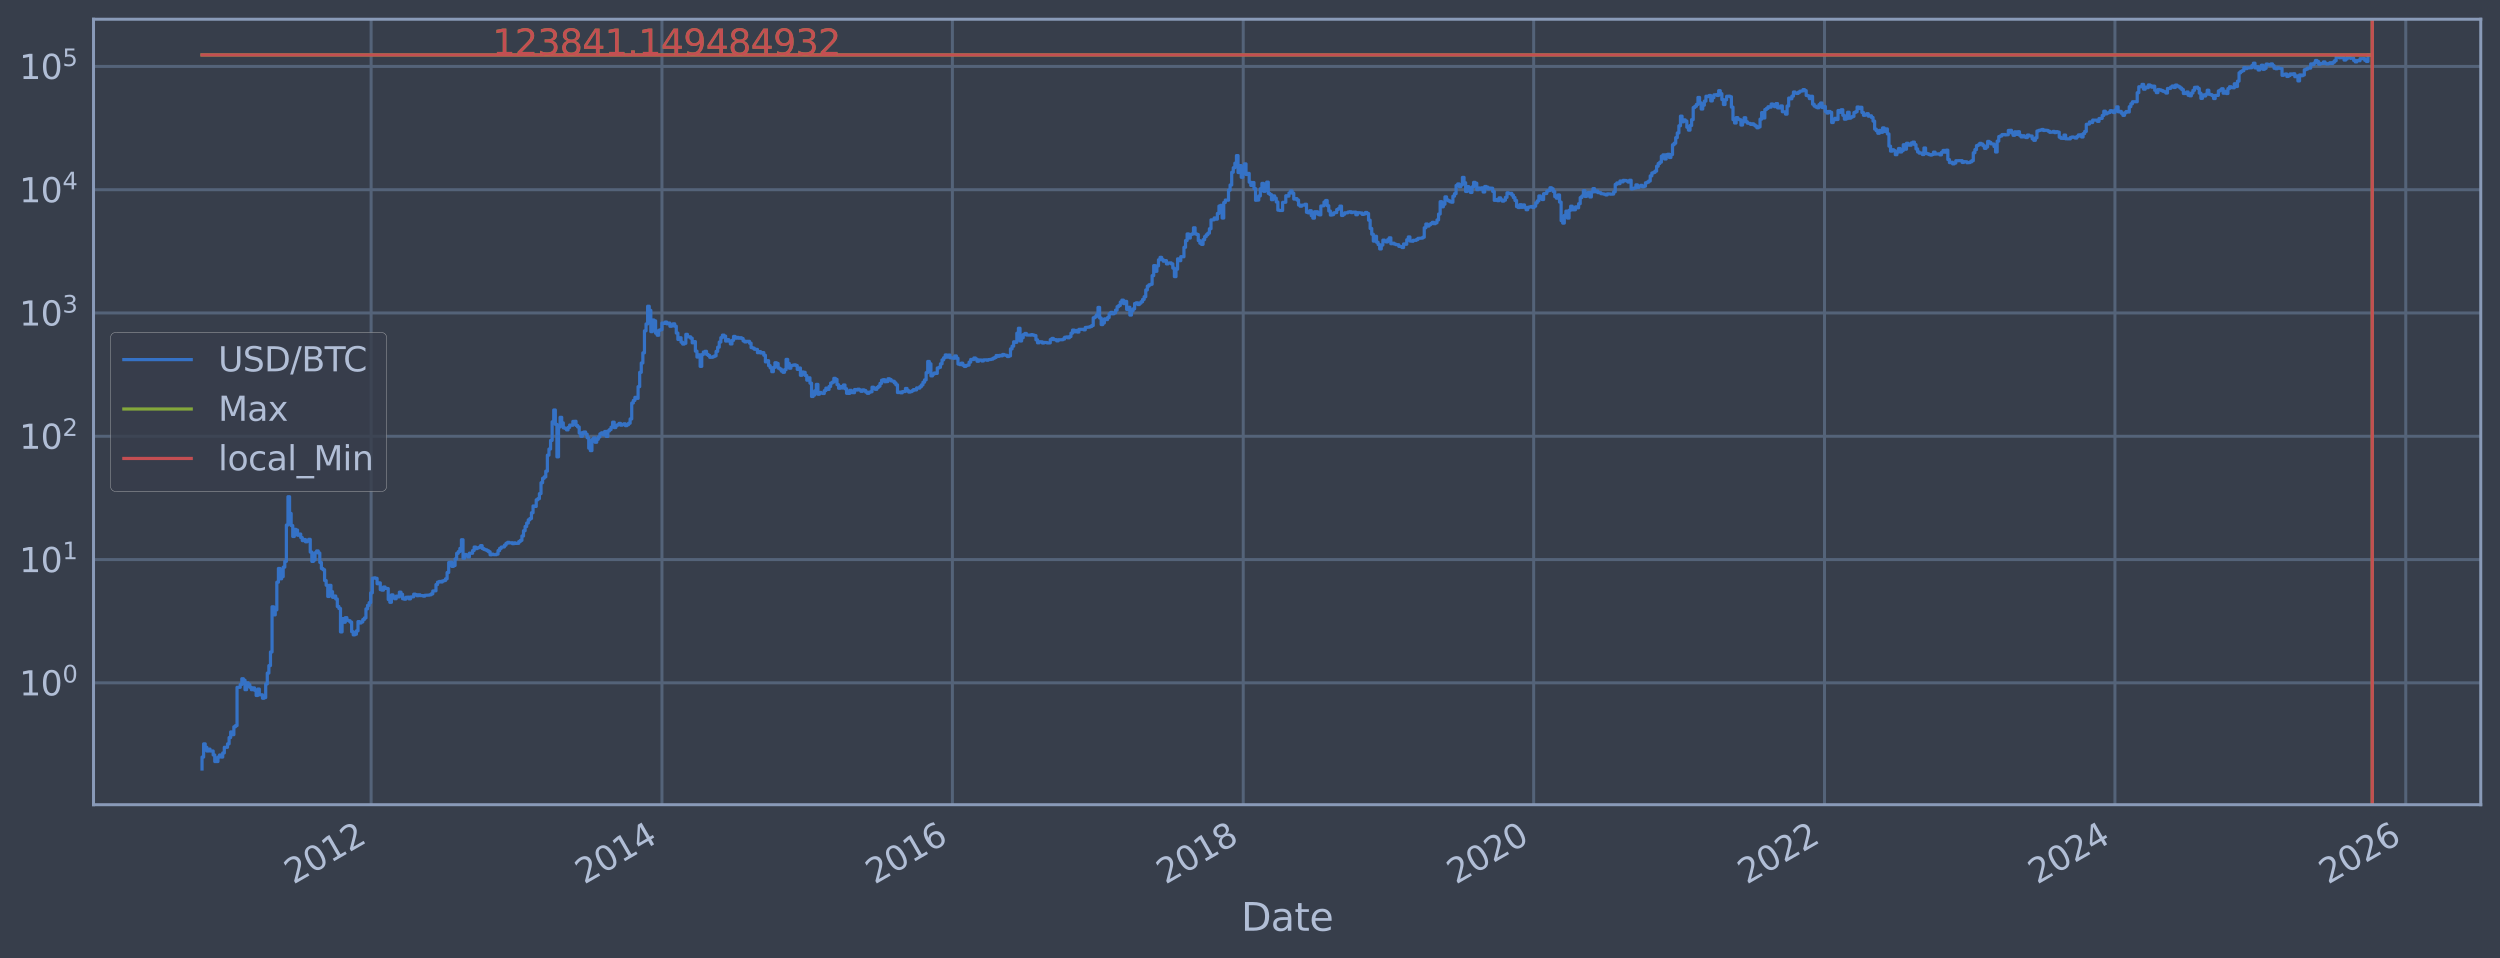 <?xml version="1.0" encoding="utf-8" standalone="no"?>
<!DOCTYPE svg PUBLIC "-//W3C//DTD SVG 1.1//EN"
  "http://www.w3.org/Graphics/SVG/1.1/DTD/svg11.dtd">
<svg xmlns:xlink="http://www.w3.org/1999/xlink" width="934.976pt" height="358.291pt" viewBox="0 0 934.976 358.291" xmlns="http://www.w3.org/2000/svg" version="1.1">
 <defs>
  <style type="text/css">*{stroke-linejoin: round; stroke-linecap: butt}</style>
 </defs>
 <g id="figure_1">
  <g id="patch_1">
   <path d="M 0 358.291 
L 934.976 358.291 
L 934.976 0 
L 0 0 
z
" style="fill: #373e4b"/>
  </g>
  <g id="axes_1">
   <g id="patch_2">
    <path d="M 34.976 300.96 
L 927.776 300.96 
L 927.776 7.2 
L 34.976 7.2 
z
" style="fill: #373e4b"/>
   </g>
   <g id="matplotlib.axis_1">
    <g id="xtick_1">
     <g id="line2d_1">
      <path d="M 138.796 300.96 
L 138.796 7.2 
" clip-path="url(#p609c2ffafd)" style="fill: none; stroke: #546379; stroke-width: 1.12; stroke-linecap: square"/>
     </g>
     <g id="line2d_2"/>
     <g id="text_1">
      <!-- 2012 -->
      <g style="fill: #b1bed6" transform="translate(109.715 330.885) rotate(-30) scale(0.126 -0.126)">
       <defs>
        <path id="DejaVuSans-32" d="M 1228 531 
L 3431 531 
L 3431 0 
L 469 0 
L 469 531 
Q 828 903 1448 1529 
Q 2069 2156 2228 2338 
Q 2531 2678 2651 2914 
Q 2772 3150 2772 3378 
Q 2772 3750 2511 3984 
Q 2250 4219 1831 4219 
Q 1534 4219 1204 4116 
Q 875 4013 500 3803 
L 500 4441 
Q 881 4594 1212 4672 
Q 1544 4750 1819 4750 
Q 2544 4750 2975 4387 
Q 3406 4025 3406 3419 
Q 3406 3131 3298 2873 
Q 3191 2616 2906 2266 
Q 2828 2175 2409 1742 
Q 1991 1309 1228 531 
z
" transform="scale(0.016)"/>
        <path id="DejaVuSans-30" d="M 2034 4250 
Q 1547 4250 1301 3770 
Q 1056 3291 1056 2328 
Q 1056 1369 1301 889 
Q 1547 409 2034 409 
Q 2525 409 2770 889 
Q 3016 1369 3016 2328 
Q 3016 3291 2770 3770 
Q 2525 4250 2034 4250 
z
M 2034 4750 
Q 2819 4750 3233 4129 
Q 3647 3509 3647 2328 
Q 3647 1150 3233 529 
Q 2819 -91 2034 -91 
Q 1250 -91 836 529 
Q 422 1150 422 2328 
Q 422 3509 836 4129 
Q 1250 4750 2034 4750 
z
" transform="scale(0.016)"/>
        <path id="DejaVuSans-31" d="M 794 531 
L 1825 531 
L 1825 4091 
L 703 3866 
L 703 4441 
L 1819 4666 
L 2450 4666 
L 2450 531 
L 3481 531 
L 3481 0 
L 794 0 
L 794 531 
z
" transform="scale(0.016)"/>
       </defs>
       <use xlink:href="#DejaVuSans-32"/>
       <use xlink:href="#DejaVuSans-30" transform="translate(63.623 0)"/>
       <use xlink:href="#DejaVuSans-31" transform="translate(127.246 0)"/>
       <use xlink:href="#DejaVuSans-32" transform="translate(190.869 0)"/>
      </g>
     </g>
    </g>
    <g id="xtick_2">
     <g id="line2d_3">
      <path d="M 247.565 300.96 
L 247.565 7.2 
" clip-path="url(#p609c2ffafd)" style="fill: none; stroke: #546379; stroke-width: 1.12; stroke-linecap: square"/>
     </g>
     <g id="line2d_4"/>
     <g id="text_2">
      <!-- 2014 -->
      <g style="fill: #b1bed6" transform="translate(218.483 330.885) rotate(-30) scale(0.126 -0.126)">
       <defs>
        <path id="DejaVuSans-34" d="M 2419 4116 
L 825 1625 
L 2419 1625 
L 2419 4116 
z
M 2253 4666 
L 3047 4666 
L 3047 1625 
L 3713 1625 
L 3713 1100 
L 3047 1100 
L 3047 0 
L 2419 0 
L 2419 1100 
L 313 1100 
L 313 1709 
L 2253 4666 
z
" transform="scale(0.016)"/>
       </defs>
       <use xlink:href="#DejaVuSans-32"/>
       <use xlink:href="#DejaVuSans-30" transform="translate(63.623 0)"/>
       <use xlink:href="#DejaVuSans-31" transform="translate(127.246 0)"/>
       <use xlink:href="#DejaVuSans-34" transform="translate(190.869 0)"/>
      </g>
     </g>
    </g>
    <g id="xtick_3">
     <g id="line2d_5">
      <path d="M 356.185 300.96 
L 356.185 7.2 
" clip-path="url(#p609c2ffafd)" style="fill: none; stroke: #546379; stroke-width: 1.12; stroke-linecap: square"/>
     </g>
     <g id="line2d_6"/>
     <g id="text_3">
      <!-- 2016 -->
      <g style="fill: #b1bed6" transform="translate(327.104 330.885) rotate(-30) scale(0.126 -0.126)">
       <defs>
        <path id="DejaVuSans-36" d="M 2113 2584 
Q 1688 2584 1439 2293 
Q 1191 2003 1191 1497 
Q 1191 994 1439 701 
Q 1688 409 2113 409 
Q 2538 409 2786 701 
Q 3034 994 3034 1497 
Q 3034 2003 2786 2293 
Q 2538 2584 2113 2584 
z
M 3366 4563 
L 3366 3988 
Q 3128 4100 2886 4159 
Q 2644 4219 2406 4219 
Q 1781 4219 1451 3797 
Q 1122 3375 1075 2522 
Q 1259 2794 1537 2939 
Q 1816 3084 2150 3084 
Q 2853 3084 3261 2657 
Q 3669 2231 3669 1497 
Q 3669 778 3244 343 
Q 2819 -91 2113 -91 
Q 1303 -91 875 529 
Q 447 1150 447 2328 
Q 447 3434 972 4092 
Q 1497 4750 2381 4750 
Q 2619 4750 2861 4703 
Q 3103 4656 3366 4563 
z
" transform="scale(0.016)"/>
       </defs>
       <use xlink:href="#DejaVuSans-32"/>
       <use xlink:href="#DejaVuSans-30" transform="translate(63.623 0)"/>
       <use xlink:href="#DejaVuSans-31" transform="translate(127.246 0)"/>
       <use xlink:href="#DejaVuSans-36" transform="translate(190.869 0)"/>
      </g>
     </g>
    </g>
    <g id="xtick_4">
     <g id="line2d_7">
      <path d="M 464.954 300.96 
L 464.954 7.2 
" clip-path="url(#p609c2ffafd)" style="fill: none; stroke: #546379; stroke-width: 1.12; stroke-linecap: square"/>
     </g>
     <g id="line2d_8"/>
     <g id="text_4">
      <!-- 2018 -->
      <g style="fill: #b1bed6" transform="translate(435.873 330.885) rotate(-30) scale(0.126 -0.126)">
       <defs>
        <path id="DejaVuSans-38" d="M 2034 2216 
Q 1584 2216 1326 1975 
Q 1069 1734 1069 1313 
Q 1069 891 1326 650 
Q 1584 409 2034 409 
Q 2484 409 2743 651 
Q 3003 894 3003 1313 
Q 3003 1734 2745 1975 
Q 2488 2216 2034 2216 
z
M 1403 2484 
Q 997 2584 770 2862 
Q 544 3141 544 3541 
Q 544 4100 942 4425 
Q 1341 4750 2034 4750 
Q 2731 4750 3128 4425 
Q 3525 4100 3525 3541 
Q 3525 3141 3298 2862 
Q 3072 2584 2669 2484 
Q 3125 2378 3379 2068 
Q 3634 1759 3634 1313 
Q 3634 634 3220 271 
Q 2806 -91 2034 -91 
Q 1263 -91 848 271 
Q 434 634 434 1313 
Q 434 1759 690 2068 
Q 947 2378 1403 2484 
z
M 1172 3481 
Q 1172 3119 1398 2916 
Q 1625 2713 2034 2713 
Q 2441 2713 2670 2916 
Q 2900 3119 2900 3481 
Q 2900 3844 2670 4047 
Q 2441 4250 2034 4250 
Q 1625 4250 1398 4047 
Q 1172 3844 1172 3481 
z
" transform="scale(0.016)"/>
       </defs>
       <use xlink:href="#DejaVuSans-32"/>
       <use xlink:href="#DejaVuSans-30" transform="translate(63.623 0)"/>
       <use xlink:href="#DejaVuSans-31" transform="translate(127.246 0)"/>
       <use xlink:href="#DejaVuSans-38" transform="translate(190.869 0)"/>
      </g>
     </g>
    </g>
    <g id="xtick_5">
     <g id="line2d_9">
      <path d="M 573.574 300.96 
L 573.574 7.2 
" clip-path="url(#p609c2ffafd)" style="fill: none; stroke: #546379; stroke-width: 1.12; stroke-linecap: square"/>
     </g>
     <g id="line2d_10"/>
     <g id="text_5">
      <!-- 2020 -->
      <g style="fill: #b1bed6" transform="translate(544.493 330.885) rotate(-30) scale(0.126 -0.126)">
       <use xlink:href="#DejaVuSans-32"/>
       <use xlink:href="#DejaVuSans-30" transform="translate(63.623 0)"/>
       <use xlink:href="#DejaVuSans-32" transform="translate(127.246 0)"/>
       <use xlink:href="#DejaVuSans-30" transform="translate(190.869 0)"/>
      </g>
     </g>
    </g>
    <g id="xtick_6">
     <g id="line2d_11">
      <path d="M 682.343 300.96 
L 682.343 7.2 
" clip-path="url(#p609c2ffafd)" style="fill: none; stroke: #546379; stroke-width: 1.12; stroke-linecap: square"/>
     </g>
     <g id="line2d_12"/>
     <g id="text_6">
      <!-- 2022 -->
      <g style="fill: #b1bed6" transform="translate(653.262 330.885) rotate(-30) scale(0.126 -0.126)">
       <use xlink:href="#DejaVuSans-32"/>
       <use xlink:href="#DejaVuSans-30" transform="translate(63.623 0)"/>
       <use xlink:href="#DejaVuSans-32" transform="translate(127.246 0)"/>
       <use xlink:href="#DejaVuSans-32" transform="translate(190.869 0)"/>
      </g>
     </g>
    </g>
    <g id="xtick_7">
     <g id="line2d_13">
      <path d="M 790.963 300.96 
L 790.963 7.2 
" clip-path="url(#p609c2ffafd)" style="fill: none; stroke: #546379; stroke-width: 1.12; stroke-linecap: square"/>
     </g>
     <g id="line2d_14"/>
     <g id="text_7">
      <!-- 2024 -->
      <g style="fill: #b1bed6" transform="translate(761.882 330.885) rotate(-30) scale(0.126 -0.126)">
       <use xlink:href="#DejaVuSans-32"/>
       <use xlink:href="#DejaVuSans-30" transform="translate(63.623 0)"/>
       <use xlink:href="#DejaVuSans-32" transform="translate(127.246 0)"/>
       <use xlink:href="#DejaVuSans-34" transform="translate(190.869 0)"/>
      </g>
     </g>
    </g>
    <g id="xtick_8">
     <g id="line2d_15">
      <path d="M 899.732 300.96 
L 899.732 7.2 
" clip-path="url(#p609c2ffafd)" style="fill: none; stroke: #546379; stroke-width: 1.12; stroke-linecap: square"/>
     </g>
     <g id="line2d_16"/>
     <g id="text_8">
      <!-- 2026 -->
      <g style="fill: #b1bed6" transform="translate(870.651 330.885) rotate(-30) scale(0.126 -0.126)">
       <use xlink:href="#DejaVuSans-32"/>
       <use xlink:href="#DejaVuSans-30" transform="translate(63.623 0)"/>
       <use xlink:href="#DejaVuSans-32" transform="translate(127.246 0)"/>
       <use xlink:href="#DejaVuSans-36" transform="translate(190.869 0)"/>
      </g>
     </g>
    </g>
    <g id="text_9">
     <!-- Date -->
     <g style="fill: #b1bed6" transform="translate(464.167 348.096) scale(0.144 -0.144)">
      <defs>
       <path id="DejaVuSans-44" d="M 1259 4147 
L 1259 519 
L 2022 519 
Q 2988 519 3436 956 
Q 3884 1394 3884 2338 
Q 3884 3275 3436 3711 
Q 2988 4147 2022 4147 
L 1259 4147 
z
M 628 4666 
L 1925 4666 
Q 3281 4666 3915 4102 
Q 4550 3538 4550 2338 
Q 4550 1131 3912 565 
Q 3275 0 1925 0 
L 628 0 
L 628 4666 
z
" transform="scale(0.016)"/>
       <path id="DejaVuSans-61" d="M 2194 1759 
Q 1497 1759 1228 1600 
Q 959 1441 959 1056 
Q 959 750 1161 570 
Q 1363 391 1709 391 
Q 2188 391 2477 730 
Q 2766 1069 2766 1631 
L 2766 1759 
L 2194 1759 
z
M 3341 1997 
L 3341 0 
L 2766 0 
L 2766 531 
Q 2569 213 2275 61 
Q 1981 -91 1556 -91 
Q 1019 -91 701 211 
Q 384 513 384 1019 
Q 384 1609 779 1909 
Q 1175 2209 1959 2209 
L 2766 2209 
L 2766 2266 
Q 2766 2663 2505 2880 
Q 2244 3097 1772 3097 
Q 1472 3097 1187 3025 
Q 903 2953 641 2809 
L 641 3341 
Q 956 3463 1253 3523 
Q 1550 3584 1831 3584 
Q 2591 3584 2966 3190 
Q 3341 2797 3341 1997 
z
" transform="scale(0.016)"/>
       <path id="DejaVuSans-74" d="M 1172 4494 
L 1172 3500 
L 2356 3500 
L 2356 3053 
L 1172 3053 
L 1172 1153 
Q 1172 725 1289 603 
Q 1406 481 1766 481 
L 2356 481 
L 2356 0 
L 1766 0 
Q 1100 0 847 248 
Q 594 497 594 1153 
L 594 3053 
L 172 3053 
L 172 3500 
L 594 3500 
L 594 4494 
L 1172 4494 
z
" transform="scale(0.016)"/>
       <path id="DejaVuSans-65" d="M 3597 1894 
L 3597 1613 
L 953 1613 
Q 991 1019 1311 708 
Q 1631 397 2203 397 
Q 2534 397 2845 478 
Q 3156 559 3463 722 
L 3463 178 
Q 3153 47 2828 -22 
Q 2503 -91 2169 -91 
Q 1331 -91 842 396 
Q 353 884 353 1716 
Q 353 2575 817 3079 
Q 1281 3584 2069 3584 
Q 2775 3584 3186 3129 
Q 3597 2675 3597 1894 
z
M 3022 2063 
Q 3016 2534 2758 2815 
Q 2500 3097 2075 3097 
Q 1594 3097 1305 2825 
Q 1016 2553 972 2059 
L 3022 2063 
z
" transform="scale(0.016)"/>
      </defs>
      <use xlink:href="#DejaVuSans-44"/>
      <use xlink:href="#DejaVuSans-61" transform="translate(77.002 0)"/>
      <use xlink:href="#DejaVuSans-74" transform="translate(138.281 0)"/>
      <use xlink:href="#DejaVuSans-65" transform="translate(177.49 0)"/>
     </g>
    </g>
   </g>
   <g id="matplotlib.axis_2">
    <g id="ytick_1">
     <g id="line2d_17">
      <path d="M 34.976 255.379 
L 927.776 255.379 
" clip-path="url(#p609c2ffafd)" style="fill: none; stroke: #546379; stroke-width: 1.12; stroke-linecap: square"/>
     </g>
     <g id="line2d_18"/>
     <g id="text_10">
      <!-- $\mathdefault{10^{0}}$ -->
      <g style="fill: #b1bed6" transform="translate(7.2 260.166) scale(0.126 -0.126)">
       <use xlink:href="#DejaVuSans-31" transform="translate(0 0.766)"/>
       <use xlink:href="#DejaVuSans-30" transform="translate(63.623 0.766)"/>
       <use xlink:href="#DejaVuSans-30" transform="translate(128.203 39.047) scale(0.7)"/>
      </g>
     </g>
    </g>
    <g id="ytick_2">
     <g id="line2d_19">
      <path d="M 34.976 209.27 
L 927.776 209.27 
" clip-path="url(#p609c2ffafd)" style="fill: none; stroke: #546379; stroke-width: 1.12; stroke-linecap: square"/>
     </g>
     <g id="line2d_20"/>
     <g id="text_11">
      <!-- $\mathdefault{10^{1}}$ -->
      <g style="fill: #b1bed6" transform="translate(7.2 214.057) scale(0.126 -0.126)">
       <use xlink:href="#DejaVuSans-31" transform="translate(0 0.684)"/>
       <use xlink:href="#DejaVuSans-30" transform="translate(63.623 0.684)"/>
       <use xlink:href="#DejaVuSans-31" transform="translate(128.203 38.966) scale(0.7)"/>
      </g>
     </g>
    </g>
    <g id="ytick_3">
     <g id="line2d_21">
      <path d="M 34.976 163.161 
L 927.776 163.161 
" clip-path="url(#p609c2ffafd)" style="fill: none; stroke: #546379; stroke-width: 1.12; stroke-linecap: square"/>
     </g>
     <g id="line2d_22"/>
     <g id="text_12">
      <!-- $\mathdefault{10^{2}}$ -->
      <g style="fill: #b1bed6" transform="translate(7.2 167.948) scale(0.126 -0.126)">
       <use xlink:href="#DejaVuSans-31" transform="translate(0 0.766)"/>
       <use xlink:href="#DejaVuSans-30" transform="translate(63.623 0.766)"/>
       <use xlink:href="#DejaVuSans-32" transform="translate(128.203 39.047) scale(0.7)"/>
      </g>
     </g>
    </g>
    <g id="ytick_4">
     <g id="line2d_23">
      <path d="M 34.976 117.052 
L 927.776 117.052 
" clip-path="url(#p609c2ffafd)" style="fill: none; stroke: #546379; stroke-width: 1.12; stroke-linecap: square"/>
     </g>
     <g id="line2d_24"/>
     <g id="text_13">
      <!-- $\mathdefault{10^{3}}$ -->
      <g style="fill: #b1bed6" transform="translate(7.2 121.839) scale(0.126 -0.126)">
       <defs>
        <path id="DejaVuSans-33" d="M 2597 2516 
Q 3050 2419 3304 2112 
Q 3559 1806 3559 1356 
Q 3559 666 3084 287 
Q 2609 -91 1734 -91 
Q 1441 -91 1130 -33 
Q 819 25 488 141 
L 488 750 
Q 750 597 1062 519 
Q 1375 441 1716 441 
Q 2309 441 2620 675 
Q 2931 909 2931 1356 
Q 2931 1769 2642 2001 
Q 2353 2234 1838 2234 
L 1294 2234 
L 1294 2753 
L 1863 2753 
Q 2328 2753 2575 2939 
Q 2822 3125 2822 3475 
Q 2822 3834 2567 4026 
Q 2313 4219 1838 4219 
Q 1578 4219 1281 4162 
Q 984 4106 628 3988 
L 628 4550 
Q 988 4650 1302 4700 
Q 1616 4750 1894 4750 
Q 2613 4750 3031 4423 
Q 3450 4097 3450 3541 
Q 3450 3153 3228 2886 
Q 3006 2619 2597 2516 
z
" transform="scale(0.016)"/>
       </defs>
       <use xlink:href="#DejaVuSans-31" transform="translate(0 0.766)"/>
       <use xlink:href="#DejaVuSans-30" transform="translate(63.623 0.766)"/>
       <use xlink:href="#DejaVuSans-33" transform="translate(128.203 39.047) scale(0.7)"/>
      </g>
     </g>
    </g>
    <g id="ytick_5">
     <g id="line2d_25">
      <path d="M 34.976 70.943 
L 927.776 70.943 
" clip-path="url(#p609c2ffafd)" style="fill: none; stroke: #546379; stroke-width: 1.12; stroke-linecap: square"/>
     </g>
     <g id="line2d_26"/>
     <g id="text_14">
      <!-- $\mathdefault{10^{4}}$ -->
      <g style="fill: #b1bed6" transform="translate(7.2 75.73) scale(0.126 -0.126)">
       <use xlink:href="#DejaVuSans-31" transform="translate(0 0.684)"/>
       <use xlink:href="#DejaVuSans-30" transform="translate(63.623 0.684)"/>
       <use xlink:href="#DejaVuSans-34" transform="translate(128.203 38.966) scale(0.7)"/>
      </g>
     </g>
    </g>
    <g id="ytick_6">
     <g id="line2d_27">
      <path d="M 34.976 24.835 
L 927.776 24.835 
" clip-path="url(#p609c2ffafd)" style="fill: none; stroke: #546379; stroke-width: 1.12; stroke-linecap: square"/>
     </g>
     <g id="line2d_28"/>
     <g id="text_15">
      <!-- $\mathdefault{10^{5}}$ -->
      <g style="fill: #b1bed6" transform="translate(7.2 29.622) scale(0.126 -0.126)">
       <defs>
        <path id="DejaVuSans-35" d="M 691 4666 
L 3169 4666 
L 3169 4134 
L 1269 4134 
L 1269 2991 
Q 1406 3038 1543 3061 
Q 1681 3084 1819 3084 
Q 2600 3084 3056 2656 
Q 3513 2228 3513 1497 
Q 3513 744 3044 326 
Q 2575 -91 1722 -91 
Q 1428 -91 1123 -41 
Q 819 9 494 109 
L 494 744 
Q 775 591 1075 516 
Q 1375 441 1709 441 
Q 2250 441 2565 725 
Q 2881 1009 2881 1497 
Q 2881 1984 2565 2268 
Q 2250 2553 1709 2553 
Q 1456 2553 1204 2497 
Q 953 2441 691 2322 
L 691 4666 
z
" transform="scale(0.016)"/>
       </defs>
       <use xlink:href="#DejaVuSans-31" transform="translate(0 0.684)"/>
       <use xlink:href="#DejaVuSans-30" transform="translate(63.623 0.684)"/>
       <use xlink:href="#DejaVuSans-35" transform="translate(128.203 38.966) scale(0.7)"/>
      </g>
     </g>
    </g>
    <g id="ytick_7">
     <g id="line2d_29"/>
    </g>
    <g id="ytick_8">
     <g id="line2d_30"/>
    </g>
    <g id="ytick_9">
     <g id="line2d_31"/>
    </g>
    <g id="ytick_10">
     <g id="line2d_32"/>
    </g>
    <g id="ytick_11">
     <g id="line2d_33"/>
    </g>
    <g id="ytick_12">
     <g id="line2d_34"/>
    </g>
    <g id="ytick_13">
     <g id="line2d_35"/>
    </g>
    <g id="ytick_14">
     <g id="line2d_36"/>
    </g>
    <g id="ytick_15">
     <g id="line2d_37"/>
    </g>
    <g id="ytick_16">
     <g id="line2d_38"/>
    </g>
    <g id="ytick_17">
     <g id="line2d_39"/>
    </g>
    <g id="ytick_18">
     <g id="line2d_40"/>
    </g>
    <g id="ytick_19">
     <g id="line2d_41"/>
    </g>
    <g id="ytick_20">
     <g id="line2d_42"/>
    </g>
    <g id="ytick_21">
     <g id="line2d_43"/>
    </g>
    <g id="ytick_22">
     <g id="line2d_44"/>
    </g>
    <g id="ytick_23">
     <g id="line2d_45"/>
    </g>
    <g id="ytick_24">
     <g id="line2d_46"/>
    </g>
    <g id="ytick_25">
     <g id="line2d_47"/>
    </g>
    <g id="ytick_26">
     <g id="line2d_48"/>
    </g>
    <g id="ytick_27">
     <g id="line2d_49"/>
    </g>
    <g id="ytick_28">
     <g id="line2d_50"/>
    </g>
    <g id="ytick_29">
     <g id="line2d_51"/>
    </g>
    <g id="ytick_30">
     <g id="line2d_52"/>
    </g>
    <g id="ytick_31">
     <g id="line2d_53"/>
    </g>
    <g id="ytick_32">
     <g id="line2d_54"/>
    </g>
    <g id="ytick_33">
     <g id="line2d_55"/>
    </g>
    <g id="ytick_34">
     <g id="line2d_56"/>
    </g>
    <g id="ytick_35">
     <g id="line2d_57"/>
    </g>
    <g id="ytick_36">
     <g id="line2d_58"/>
    </g>
    <g id="ytick_37">
     <g id="line2d_59"/>
    </g>
    <g id="ytick_38">
     <g id="line2d_60"/>
    </g>
    <g id="ytick_39">
     <g id="line2d_61"/>
    </g>
    <g id="ytick_40">
     <g id="line2d_62"/>
    </g>
    <g id="ytick_41">
     <g id="line2d_63"/>
    </g>
    <g id="ytick_42">
     <g id="line2d_64"/>
    </g>
    <g id="ytick_43">
     <g id="line2d_65"/>
    </g>
    <g id="ytick_44">
     <g id="line2d_66"/>
    </g>
    <g id="ytick_45">
     <g id="line2d_67"/>
    </g>
    <g id="ytick_46">
     <g id="line2d_68"/>
    </g>
    <g id="ytick_47">
     <g id="line2d_69"/>
    </g>
    <g id="ytick_48">
     <g id="line2d_70"/>
    </g>
    <g id="ytick_49">
     <g id="line2d_71"/>
    </g>
    <g id="ytick_50">
     <g id="line2d_72"/>
    </g>
    <g id="ytick_51">
     <g id="line2d_73"/>
    </g>
    <g id="ytick_52">
     <g id="line2d_74"/>
    </g>
    <g id="ytick_53">
     <g id="line2d_75"/>
    </g>
    <g id="ytick_54">
     <g id="line2d_76"/>
    </g>
    <g id="ytick_55">
     <g id="line2d_77"/>
    </g>
   </g>
   <g id="line2d_78">
    <path d="M 75.558 287.607 
L 75.558 283.139 
L 76.153 283.139 
L 76.153 278.196 
L 76.748 278.196 
L 76.748 279.488 
L 77.343 279.488 
L 77.343 280.869 
L 77.939 280.869 
L 77.939 280.167 
L 78.534 280.167 
L 78.534 280.869 
L 79.724 280.869 
L 79.724 282.353 
L 80.319 282.353 
L 80.319 284.809 
L 81.51 284.809 
L 81.51 283.139 
L 82.105 283.139 
L 82.105 282.353 
L 82.7 282.353 
L 82.7 283.139 
L 83.295 283.139 
L 83.295 281.598 
L 83.89 281.598 
L 83.89 279.488 
L 85.081 279.488 
L 85.081 278.196 
L 85.676 278.196 
L 85.676 275.837 
L 86.271 275.837 
L 86.271 273.727 
L 86.866 273.727 
L 86.866 274.754 
L 87.461 274.754 
L 87.461 271.819 
L 88.057 271.819 
L 88.057 271.369 
L 88.652 271.369 
L 88.652 257.048 
L 89.842 257.048 
L 89.842 255.989 
L 90.437 255.989 
L 90.437 253.837 
L 91.032 253.837 
L 91.032 254.402 
L 91.628 254.402 
L 91.628 257.938 
L 92.223 257.938 
L 92.223 255.379 
L 92.818 255.379 
L 92.818 255.989 
L 93.413 255.989 
L 93.413 257.048 
L 94.008 257.048 
L 94.008 257.938 
L 94.604 257.938 
L 94.604 257.267 
L 95.199 257.267 
L 95.199 258.167 
L 95.794 258.167 
L 95.794 260.099 
L 96.389 260.099 
L 96.389 257.712 
L 96.984 257.712 
L 96.984 259.847 
L 98.175 259.847 
L 98.175 261.139 
L 98.77 261.139 
L 98.77 260.874 
L 99.365 260.874 
L 99.365 255.783 
L 99.96 255.783 
L 99.96 251.728 
L 100.555 251.728 
L 100.555 248.929 
L 101.151 248.929 
L 101.151 243.832 
L 101.746 243.832 
L 101.746 226.929 
L 102.341 226.929 
L 102.341 229.952 
L 102.936 229.952 
L 102.936 228.074 
L 103.531 228.074 
L 103.531 217.743 
L 104.126 217.743 
L 104.126 212.595 
L 104.722 212.595 
L 104.722 216.469 
L 105.317 216.469 
L 105.317 215.654 
L 105.912 215.654 
L 105.912 212.105 
L 106.507 212.105 
L 106.507 209.942 
L 107.102 209.942 
L 107.102 196.364 
L 107.697 196.364 
L 107.697 185.766 
L 108.293 185.766 
L 108.293 192.024 
L 108.888 192.024 
L 108.888 196.554 
L 109.483 196.554 
L 109.483 200.636 
L 110.078 200.636 
L 110.078 197.972 
L 110.673 197.972 
L 110.673 198.236 
L 111.269 198.236 
L 111.269 200.186 
L 111.864 200.186 
L 111.864 199.733 
L 112.459 199.733 
L 112.459 201.057 
L 113.054 201.057 
L 113.054 202.178 
L 113.649 202.178 
L 113.649 201.774 
L 114.244 201.774 
L 114.244 202.632 
L 114.84 202.632 
L 114.84 202.389 
L 115.435 202.389 
L 115.435 201.719 
L 116.03 201.719 
L 116.03 206.471 
L 116.625 206.471 
L 116.625 209.962 
L 117.22 209.962 
L 117.22 209.41 
L 117.816 209.41 
L 117.816 206.716 
L 118.411 206.716 
L 118.411 206.04 
L 119.006 206.04 
L 119.006 206.822 
L 119.601 206.822 
L 119.601 210.339 
L 120.196 210.339 
L 120.196 212.619 
L 120.791 212.619 
L 120.791 213.074 
L 121.387 213.074 
L 121.387 217.111 
L 121.982 217.111 
L 121.982 218.875 
L 122.577 218.875 
L 122.577 223.07 
L 123.172 223.07 
L 123.172 218.907 
L 123.767 218.907 
L 123.767 221.278 
L 124.362 221.278 
L 124.362 223.392 
L 124.958 223.392 
L 124.958 222.911 
L 125.553 222.911 
L 125.553 224.009 
L 126.148 224.009 
L 126.148 226.833 
L 126.743 226.833 
L 126.743 227.568 
L 127.338 227.568 
L 127.338 236.322 
L 127.934 236.322 
L 127.934 231.35 
L 128.529 231.35 
L 128.529 232.723 
L 129.124 232.723 
L 129.124 230.991 
L 129.719 230.991 
L 129.719 231.962 
L 130.314 231.962 
L 130.314 232.149 
L 130.909 232.149 
L 130.909 232.658 
L 131.505 232.658 
L 131.505 236.245 
L 132.1 236.245 
L 132.1 237.435 
L 132.695 237.435 
L 132.695 237.191 
L 133.29 237.191 
L 133.29 235.939 
L 133.885 235.939 
L 133.885 232.466 
L 134.481 232.466 
L 134.481 232.983 
L 135.076 232.983 
L 135.076 232.594 
L 135.671 232.594 
L 135.671 231.715 
L 136.266 231.715 
L 136.266 231.11 
L 136.861 231.11 
L 136.861 227.719 
L 137.456 227.719 
L 137.456 226.404 
L 138.052 226.404 
L 138.052 225.394 
L 138.647 225.394 
L 138.647 221.72 
L 139.242 221.72 
L 139.242 216.241 
L 139.837 216.241 
L 139.837 216.128 
L 140.432 216.128 
L 140.432 216.298 
L 141.027 216.298 
L 141.027 218.301 
L 141.623 218.301 
L 141.623 217.989 
L 142.218 217.989 
L 142.218 220.526 
L 142.813 220.526 
L 142.813 220.703 
L 143.408 220.703 
L 143.408 219.532 
L 144.003 219.532 
L 144.003 220.04 
L 145.194 220.109 
L 145.194 224.219 
L 145.789 224.219 
L 145.789 225.26 
L 146.384 225.26 
L 146.384 222.48 
L 146.979 222.48 
L 146.979 223.23 
L 147.574 223.23 
L 147.574 223.926 
L 148.17 223.926 
L 148.17 222.951 
L 148.765 222.951 
L 148.765 223.23 
L 149.36 223.23 
L 149.36 221.461 
L 149.955 221.461 
L 149.955 222.249 
L 150.55 222.249 
L 150.55 223.926 
L 151.146 223.926 
L 151.146 224.093 
L 151.741 224.093 
L 151.741 223.392 
L 152.931 223.311 
L 152.931 223.967 
L 153.526 223.967 
L 153.526 223.27 
L 154.717 223.19 
L 154.717 222.211 
L 155.312 222.211 
L 155.312 222.403 
L 155.907 222.403 
L 155.907 222.793 
L 156.502 222.793 
L 156.502 222.442 
L 157.097 222.442 
L 157.097 222.753 
L 158.288 222.753 
L 158.288 222.951 
L 158.883 222.951 
L 158.883 222.636 
L 160.668 222.558 
L 160.668 222.442 
L 161.264 222.442 
L 161.264 222.097 
L 161.859 222.097 
L 161.859 221.024 
L 163.049 220.952 
L 163.049 218.618 
L 163.644 218.618 
L 163.644 217.712 
L 164.239 217.712 
L 164.239 217.469 
L 164.835 217.469 
L 164.835 217.651 
L 165.43 217.651 
L 165.43 217.259 
L 166.025 217.259 
L 166.025 217.111 
L 166.62 217.111 
L 166.62 216.469 
L 167.215 216.469 
L 167.215 214.117 
L 167.811 214.117 
L 167.811 210.36 
L 168.406 210.36 
L 168.406 210.234 
L 169.001 210.234 
L 169.001 211.83 
L 169.596 211.83 
L 169.596 211.491 
L 170.191 211.491 
L 170.191 209.031 
L 170.786 209.031 
L 170.786 206.947 
L 171.382 206.947 
L 171.382 206.298 
L 171.977 206.298 
L 171.977 205.124 
L 172.572 205.124 
L 172.572 201.857 
L 173.167 201.857 
L 173.167 208.756 
L 173.762 208.756 
L 173.762 207.379 
L 174.358 207.379 
L 174.358 207.526 
L 174.953 207.526 
L 174.953 208.255 
L 175.548 208.255 
L 175.548 206.876 
L 176.738 206.929 
L 176.738 205.888 
L 177.333 205.888 
L 177.333 204.594 
L 177.929 204.594 
L 177.929 205.157 
L 178.524 205.157 
L 178.524 204.866 
L 179.119 204.866 
L 179.119 204.674 
L 179.714 204.674 
L 179.714 204.062 
L 180.309 204.062 
L 180.309 205.124 
L 180.904 205.124 
L 180.904 205.453 
L 181.5 205.453 
L 181.5 205.652 
L 182.095 205.652 
L 182.095 205.955 
L 182.69 205.955 
L 182.69 206.367 
L 183.285 206.367 
L 183.285 207.489 
L 183.88 207.489 
L 183.88 207.252 
L 184.476 207.252 
L 184.476 207.416 
L 185.666 207.452 
L 185.666 207.234 
L 186.261 207.234 
L 186.261 205.922 
L 186.856 205.922 
L 186.856 205.092 
L 187.451 205.092 
L 187.451 204.61 
L 188.642 204.547 
L 188.642 203.878 
L 189.237 203.878 
L 189.237 203.186 
L 189.832 203.186 
L 189.832 202.82 
L 190.427 202.82 
L 190.427 203.068 
L 191.618 202.966 
L 191.618 203.335 
L 192.213 203.335 
L 192.213 203.039 
L 192.808 203.039 
L 192.808 203.231 
L 193.998 203.201 
L 193.998 202.546 
L 194.594 202.546 
L 194.594 202.093 
L 195.189 202.093 
L 195.189 200.455 
L 195.784 200.455 
L 195.784 198.492 
L 196.379 198.492 
L 196.379 196.908 
L 196.974 196.908 
L 196.974 195.611 
L 197.569 195.611 
L 197.569 194.413 
L 198.165 194.413 
L 198.165 193.914 
L 198.76 193.914 
L 198.76 191.764 
L 199.355 191.764 
L 199.355 189.232 
L 199.95 189.232 
L 199.95 189.395 
L 200.545 189.395 
L 200.545 186.926 
L 201.141 186.926 
L 201.141 186.485 
L 201.736 186.485 
L 201.736 184.617 
L 202.331 184.617 
L 202.331 180.533 
L 202.926 180.533 
L 202.926 178.886 
L 203.521 178.886 
L 203.521 178.34 
L 204.116 178.34 
L 204.116 176.21 
L 204.712 176.21 
L 204.712 170.232 
L 205.307 170.232 
L 205.307 167.935 
L 205.902 167.935 
L 205.902 164.722 
L 206.497 164.722 
L 206.497 157.754 
L 207.092 157.754 
L 207.092 153.34 
L 207.688 153.34 
L 207.688 158.709 
L 208.283 158.709 
L 208.283 170.854 
L 208.878 170.854 
L 208.878 159.691 
L 209.473 159.691 
L 209.473 156.069 
L 210.068 156.069 
L 210.068 158.14 
L 210.663 158.14 
L 210.663 160.017 
L 211.259 160.017 
L 211.259 160.192 
L 211.854 160.192 
L 211.854 160.769 
L 212.449 160.769 
L 212.449 159.848 
L 213.044 159.848 
L 213.044 158.964 
L 214.235 159.064 
L 214.235 157.603 
L 215.425 157.556 
L 215.425 159.11 
L 216.02 159.11 
L 216.02 159.683 
L 216.615 159.683 
L 216.615 161.975 
L 217.21 161.975 
L 217.21 163.165 
L 217.806 163.165 
L 217.806 161.733 
L 218.401 161.733 
L 218.401 161.555 
L 218.996 161.555 
L 218.996 162.376 
L 219.591 162.376 
L 219.591 163.719 
L 220.186 163.719 
L 220.186 167.619 
L 220.781 167.619 
L 220.781 168.528 
L 221.377 168.528 
L 221.377 164.402 
L 221.972 164.402 
L 221.972 163.761 
L 222.567 163.761 
L 222.567 165.407 
L 223.162 165.407 
L 223.162 164.292 
L 223.757 164.292 
L 223.757 163.423 
L 224.353 163.423 
L 224.353 162.257 
L 224.948 162.257 
L 224.948 161.859 
L 225.543 161.859 
L 225.543 162.608 
L 226.138 162.608 
L 226.138 161.371 
L 226.733 161.371 
L 226.733 163.219 
L 227.328 163.219 
L 227.328 161.174 
L 227.924 161.174 
L 227.924 160.664 
L 228.519 160.664 
L 228.519 159.762 
L 229.114 159.762 
L 229.114 157.893 
L 229.709 157.893 
L 229.709 159.913 
L 230.304 159.913 
L 230.304 159.176 
L 230.9 159.176 
L 230.9 158.845 
L 231.495 158.845 
L 231.495 158.356 
L 232.09 158.356 
L 232.09 159.027 
L 232.685 159.027 
L 232.685 158.749 
L 233.28 158.749 
L 233.28 158.493 
L 233.875 158.493 
L 233.875 159.189 
L 234.471 159.189 
L 234.471 158.834 
L 235.066 158.834 
L 235.066 158.282 
L 235.661 158.282 
L 235.661 156.684 
L 236.256 156.684 
L 236.256 150.721 
L 236.851 150.721 
L 236.851 149.754 
L 237.446 149.754 
L 237.446 148.602 
L 238.042 148.602 
L 238.042 148.983 
L 238.637 148.983 
L 238.637 144.606 
L 239.232 144.606 
L 239.232 139.253 
L 239.827 139.253 
L 239.827 135.754 
L 240.422 135.754 
L 240.422 131.959 
L 241.018 131.959 
L 241.018 123.72 
L 241.613 123.72 
L 241.613 121.159 
L 242.208 121.159 
L 242.208 114.535 
L 242.803 114.535 
L 242.803 116.071 
L 243.398 116.071 
L 243.398 124.026 
L 243.993 124.026 
L 243.993 119.683 
L 244.589 119.683 
L 244.589 120.003 
L 245.184 120.003 
L 245.184 124.62 
L 245.779 124.62 
L 245.779 125.373 
L 246.374 125.373 
L 246.374 123.52 
L 246.969 123.52 
L 246.969 123.299 
L 247.565 123.299 
L 247.565 120.814 
L 248.16 120.814 
L 248.16 120.946 
L 248.755 120.946 
L 248.755 120.448 
L 249.35 120.448 
L 249.35 121.096 
L 249.945 121.096 
L 249.945 120.836 
L 250.54 120.836 
L 250.54 122.027 
L 251.136 122.027 
L 251.136 121.884 
L 251.731 121.884 
L 251.731 121.098 
L 252.326 121.098 
L 252.326 122.002 
L 252.921 122.002 
L 252.921 124.559 
L 253.516 124.559 
L 253.516 126.95 
L 254.111 126.95 
L 254.111 126.306 
L 254.707 126.306 
L 254.707 127.978 
L 255.302 127.978 
L 255.302 128.68 
L 255.897 128.68 
L 255.897 128.397 
L 256.492 128.397 
L 256.492 125.051 
L 257.087 125.051 
L 257.087 125.992 
L 258.278 125.957 
L 258.278 126.473 
L 258.873 126.473 
L 258.873 128.207 
L 259.468 128.207 
L 259.468 127.761 
L 260.063 127.761 
L 260.063 131.337 
L 260.658 131.337 
L 260.658 133.532 
L 261.254 133.532 
L 261.254 132.689 
L 261.849 132.689 
L 261.849 137.016 
L 262.444 137.016 
L 262.444 132.618 
L 263.039 132.618 
L 263.039 131.662 
L 263.634 131.662 
L 263.634 131.397 
L 264.23 131.397 
L 264.23 132.538 
L 264.825 132.538 
L 264.825 132.952 
L 265.42 132.952 
L 265.42 133.641 
L 266.61 133.601 
L 266.61 133.381 
L 267.205 133.381 
L 267.205 133.081 
L 267.801 133.081 
L 267.801 131.414 
L 268.396 131.414 
L 268.396 129.845 
L 268.991 129.845 
L 268.991 127.926 
L 269.586 127.926 
L 269.586 126.282 
L 270.181 126.282 
L 270.181 125.328 
L 270.776 125.328 
L 270.776 125.715 
L 271.372 125.715 
L 271.372 127.565 
L 271.967 127.565 
L 271.967 127.016 
L 272.562 127.016 
L 272.562 127.585 
L 273.157 127.585 
L 273.157 128.636 
L 273.752 128.636 
L 273.752 127.282 
L 274.348 127.282 
L 274.348 125.822 
L 274.943 125.822 
L 274.943 126.485 
L 275.538 126.485 
L 275.538 126.178 
L 276.133 126.178 
L 276.133 126.494 
L 276.728 126.494 
L 276.728 126.304 
L 277.323 126.304 
L 277.323 126.611 
L 277.919 126.611 
L 277.919 127.493 
L 278.514 127.493 
L 278.514 127.89 
L 279.109 127.89 
L 279.109 127.669 
L 280.299 127.653 
L 280.299 128.343 
L 280.895 128.343 
L 280.895 129.998 
L 281.49 129.998 
L 281.49 130.192 
L 282.085 130.192 
L 282.085 130.613 
L 283.275 130.669 
L 283.275 131.902 
L 283.87 131.902 
L 283.87 131.505 
L 284.466 131.505 
L 284.466 132.029 
L 285.061 132.029 
L 285.061 131.879 
L 285.656 131.879 
L 285.656 132.869 
L 286.251 132.869 
L 286.251 135.343 
L 286.846 135.343 
L 286.846 134.897 
L 287.442 134.897 
L 287.442 136.754 
L 288.037 136.754 
L 288.037 137.572 
L 288.632 137.572 
L 288.632 139.008 
L 289.227 139.008 
L 289.227 137.402 
L 289.822 137.402 
L 289.822 135.661 
L 290.417 135.661 
L 290.417 135.937 
L 291.013 135.937 
L 291.013 137.667 
L 291.608 137.667 
L 291.608 138.023 
L 292.203 138.023 
L 292.203 138.786 
L 292.798 138.786 
L 292.798 139.239 
L 293.393 139.239 
L 293.393 138.251 
L 293.988 138.251 
L 293.988 134.415 
L 294.584 134.415 
L 294.584 135.914 
L 295.179 135.914 
L 295.179 137.708 
L 295.774 137.708 
L 295.774 136.716 
L 296.369 136.716 
L 296.369 136.588 
L 296.964 136.588 
L 296.964 136.448 
L 297.56 136.448 
L 297.56 136.69 
L 298.155 136.69 
L 298.155 138.144 
L 298.75 138.144 
L 298.75 137.633 
L 299.345 137.633 
L 299.345 140.359 
L 299.94 140.359 
L 299.94 139.133 
L 300.535 139.133 
L 300.535 139.257 
L 301.131 139.257 
L 301.131 140.44 
L 301.726 140.44 
L 301.726 142.182 
L 302.321 142.182 
L 302.321 141.296 
L 302.916 141.296 
L 302.916 143.295 
L 303.511 143.295 
L 303.511 148.284 
L 304.107 148.284 
L 304.107 147.739 
L 304.702 147.739 
L 304.702 146.162 
L 305.297 146.162 
L 305.297 143.758 
L 305.892 143.758 
L 305.892 147.441 
L 306.487 147.441 
L 306.487 146.771 
L 307.082 146.771 
L 307.082 147.018 
L 307.678 147.018 
L 307.678 147.161 
L 308.273 147.161 
L 308.273 146.094 
L 308.868 146.094 
L 308.868 145.153 
L 309.463 145.153 
L 309.463 145.635 
L 310.058 145.635 
L 310.058 144.534 
L 310.653 144.534 
L 310.653 143.267 
L 311.249 143.267 
L 311.249 142.904 
L 311.844 142.904 
L 311.844 141.505 
L 312.439 141.505 
L 312.439 141.89 
L 313.034 141.89 
L 313.034 143.866 
L 313.629 143.866 
L 313.629 145.217 
L 314.225 145.217 
L 314.225 144.577 
L 314.82 144.577 
L 314.82 145.096 
L 315.415 145.096 
L 315.415 143.987 
L 316.01 143.987 
L 316.01 145.381 
L 316.605 145.381 
L 316.605 147.1 
L 317.796 147.133 
L 317.796 145.979 
L 318.391 145.979 
L 318.391 146.808 
L 319.581 146.867 
L 319.581 145.674 
L 320.176 145.674 
L 320.176 145.868 
L 320.772 145.868 
L 320.772 145.551 
L 321.367 145.551 
L 321.367 145.851 
L 321.962 145.851 
L 321.962 146.361 
L 322.557 146.361 
L 322.557 145.818 
L 323.152 145.818 
L 323.152 146.025 
L 323.747 146.025 
L 323.747 146.627 
L 324.343 146.627 
L 324.343 147.112 
L 324.938 147.112 
L 324.938 146.687 
L 325.533 146.687 
L 325.533 146.517 
L 326.128 146.517 
L 326.128 144.814 
L 326.723 144.814 
L 326.723 145.237 
L 327.318 145.237 
L 327.318 145.613 
L 327.914 145.613 
L 327.914 144.927 
L 328.509 144.927 
L 328.509 144.441 
L 329.104 144.441 
L 329.104 143.381 
L 329.699 143.381 
L 329.699 142.194 
L 330.294 142.194 
L 330.294 141.985 
L 330.89 141.985 
L 330.89 142.778 
L 332.08 142.689 
L 332.08 141.647 
L 332.675 141.647 
L 332.675 141.948 
L 333.27 141.948 
L 333.27 142.463 
L 333.865 142.463 
L 333.865 142.592 
L 334.461 142.592 
L 334.461 143.199 
L 335.056 143.199 
L 335.056 143.917 
L 335.651 143.917 
L 335.651 146.811 
L 336.246 146.811 
L 336.246 146.645 
L 336.841 146.645 
L 336.841 146.913 
L 337.437 146.913 
L 337.437 146.46 
L 338.627 146.419 
L 338.627 145.282 
L 339.222 145.282 
L 339.222 146.075 
L 339.817 146.075 
L 339.817 146.628 
L 340.412 146.628 
L 340.412 146.468 
L 341.008 146.468 
L 341.008 146.137 
L 341.603 146.137 
L 341.603 145.702 
L 342.198 145.702 
L 342.198 145.817 
L 342.793 145.817 
L 342.793 145.07 
L 343.984 145.158 
L 343.984 144.616 
L 344.579 144.616 
L 344.579 143.947 
L 345.174 143.947 
L 345.174 142.951 
L 345.769 142.951 
L 345.769 142.07 
L 346.364 142.07 
L 346.364 139.364 
L 346.959 139.364 
L 346.959 135.177 
L 347.555 135.177 
L 347.555 136.061 
L 348.15 136.061 
L 348.15 140.571 
L 348.745 140.571 
L 348.745 139.934 
L 349.34 139.934 
L 349.34 139.503 
L 349.935 139.503 
L 349.935 139.653 
L 350.53 139.653 
L 350.53 137.622 
L 351.126 137.622 
L 351.126 137.368 
L 351.721 137.368 
L 351.721 136.065 
L 352.316 136.065 
L 352.316 134.592 
L 352.911 134.592 
L 352.911 133.795 
L 353.506 133.795 
L 353.506 132.751 
L 354.102 132.751 
L 354.102 133.567 
L 354.697 133.567 
L 354.697 132.799 
L 355.292 132.799 
L 355.292 133.803 
L 356.482 133.824 
L 356.482 133.987 
L 357.077 133.987 
L 357.077 133.112 
L 357.673 133.112 
L 357.673 133.974 
L 358.268 133.974 
L 358.268 136.141 
L 358.863 136.141 
L 358.863 136.349 
L 359.458 136.349 
L 359.458 135.823 
L 360.053 135.823 
L 360.053 136.608 
L 360.649 136.608 
L 360.649 137.045 
L 361.244 137.045 
L 361.244 136.693 
L 361.839 136.693 
L 361.839 136.532 
L 362.434 136.532 
L 362.434 135.44 
L 363.029 135.44 
L 363.029 134.425 
L 364.22 134.46 
L 364.22 133.879 
L 364.815 133.879 
L 364.815 134.305 
L 365.41 134.305 
L 365.41 135.118 
L 366.005 135.118 
L 366.005 134.615 
L 367.195 134.664 
L 367.195 135.006 
L 367.791 135.006 
L 367.791 134.597 
L 368.981 134.569 
L 368.981 134.724 
L 369.576 134.724 
L 369.576 134.495 
L 370.767 134.426 
L 370.767 134.299 
L 371.362 134.299 
L 371.362 133.978 
L 371.957 133.978 
L 371.957 133.677 
L 372.552 133.677 
L 372.552 132.957 
L 373.147 132.957 
L 373.147 133.253 
L 373.742 133.253 
L 373.742 132.909 
L 374.338 132.909 
L 374.338 133.07 
L 374.933 133.07 
L 374.933 132.573 
L 375.528 132.573 
L 375.528 132.785 
L 376.123 132.785 
L 376.123 132.906 
L 376.718 132.906 
L 376.718 133.347 
L 377.314 133.347 
L 377.314 133.1 
L 377.909 133.1 
L 377.909 130.485 
L 378.504 130.485 
L 378.504 129.466 
L 379.099 129.466 
L 379.099 127.832 
L 379.694 127.832 
L 379.694 128.031 
L 380.289 128.031 
L 380.289 124.623 
L 380.885 124.623 
L 380.885 122.761 
L 381.48 122.761 
L 381.48 127.523 
L 382.075 127.523 
L 382.075 126.298 
L 382.67 126.298 
L 382.67 125.133 
L 383.265 125.133 
L 383.265 124.717 
L 383.86 124.717 
L 383.86 125.282 
L 385.646 125.333 
L 385.646 125.147 
L 386.241 125.147 
L 386.241 125.328 
L 386.836 125.328 
L 386.836 125.509 
L 387.432 125.509 
L 387.432 127.097 
L 388.027 127.097 
L 388.027 128.213 
L 388.622 128.213 
L 388.622 127.789 
L 389.812 127.845 
L 389.812 128.276 
L 390.407 128.276 
L 390.407 128.056 
L 391.598 128.108 
L 391.598 128.256 
L 392.788 128.238 
L 392.788 127.011 
L 393.383 127.011 
L 393.383 126.572 
L 393.979 126.572 
L 393.979 126.984 
L 395.169 127.039 
L 395.169 127.48 
L 395.764 127.48 
L 395.764 127.056 
L 397.55 127.043 
L 397.55 126.805 
L 398.145 126.805 
L 398.145 126.141 
L 398.74 126.141 
L 398.74 126.021 
L 399.335 126.021 
L 399.335 126.34 
L 399.93 126.34 
L 399.93 125.866 
L 400.525 125.866 
L 400.525 124.602 
L 401.121 124.602 
L 401.121 123.448 
L 401.716 123.448 
L 401.716 124.095 
L 402.311 124.095 
L 402.311 123.589 
L 402.906 123.589 
L 402.906 124.184 
L 403.501 124.184 
L 403.501 123.167 
L 405.287 123.161 
L 405.287 123.354 
L 405.882 123.354 
L 405.882 122.47 
L 407.072 122.378 
L 407.072 122.333 
L 407.668 122.333 
L 407.668 122.134 
L 408.263 122.134 
L 408.263 121.746 
L 408.858 121.746 
L 408.858 118.854 
L 409.453 118.854 
L 409.453 118.498 
L 410.048 118.498 
L 410.048 117.769 
L 410.644 117.769 
L 410.644 114.978 
L 411.239 114.978 
L 411.239 118.93 
L 411.834 118.93 
L 411.834 121.383 
L 412.429 121.383 
L 412.429 120.77 
L 413.024 120.77 
L 413.024 119.259 
L 413.619 119.259 
L 413.619 119.531 
L 414.215 119.531 
L 414.215 118.752 
L 414.81 118.752 
L 414.81 117.387 
L 415.405 117.387 
L 415.405 116.832 
L 416 116.832 
L 416 117.348 
L 416.595 117.348 
L 416.595 117.028 
L 417.191 117.028 
L 417.191 115.989 
L 417.786 115.989 
L 417.786 114.694 
L 418.381 114.694 
L 418.381 114.247 
L 418.976 114.247 
L 418.976 112.989 
L 419.571 112.989 
L 419.571 112.25 
L 420.166 112.25 
L 420.166 113.534 
L 420.762 113.534 
L 420.762 112.733 
L 421.357 112.733 
L 421.357 115.729 
L 421.952 115.729 
L 421.952 114.908 
L 422.547 114.908 
L 422.547 117.832 
L 423.142 117.832 
L 423.142 116.271 
L 423.737 116.271 
L 423.737 115.511 
L 424.333 115.511 
L 424.333 113.506 
L 424.928 113.506 
L 424.928 113.235 
L 425.523 113.235 
L 425.523 113.902 
L 426.118 113.902 
L 426.118 113.381 
L 426.713 113.381 
L 426.713 112.854 
L 427.309 112.854 
L 427.309 111.984 
L 427.904 111.984 
L 427.904 110.972 
L 428.499 110.972 
L 428.499 108.442 
L 429.094 108.442 
L 429.094 107.011 
L 429.689 107.011 
L 429.689 106.511 
L 430.284 106.511 
L 430.284 106.321 
L 430.88 106.321 
L 430.88 103.084 
L 431.475 103.084 
L 431.475 99.343 
L 432.07 99.343 
L 432.07 101.47 
L 432.665 101.47 
L 432.665 99.438 
L 433.26 99.438 
L 433.26 97.169 
L 433.856 97.169 
L 433.856 96.255 
L 434.451 96.255 
L 434.451 97.118 
L 435.046 97.118 
L 435.046 97.69 
L 435.641 97.69 
L 435.641 97.471 
L 436.236 97.471 
L 436.236 98.687 
L 436.831 98.687 
L 436.831 98.372 
L 438.022 98.308 
L 438.022 98.681 
L 438.617 98.681 
L 438.617 100.278 
L 439.212 100.278 
L 439.212 103.451 
L 439.807 103.451 
L 439.807 100.679 
L 440.402 100.679 
L 440.402 96.807 
L 440.998 96.807 
L 440.998 97.488 
L 441.593 97.488 
L 441.593 95.989 
L 442.783 96.034 
L 442.783 92.495 
L 443.378 92.495 
L 443.378 89.961 
L 443.974 89.961 
L 443.974 87.494 
L 444.569 87.494 
L 444.569 89.02 
L 445.164 89.02 
L 445.164 87.696 
L 445.759 87.696 
L 445.759 87.49 
L 446.354 87.49 
L 446.354 85.194 
L 446.949 85.194 
L 446.949 87.452 
L 447.545 87.452 
L 447.545 87.701 
L 448.14 87.701 
L 448.14 89.978 
L 448.735 89.978 
L 448.735 90.97 
L 449.33 90.97 
L 449.33 91.397 
L 449.925 91.397 
L 449.925 89.635 
L 450.521 89.635 
L 450.521 88.486 
L 451.116 88.486 
L 451.116 87.805 
L 451.711 87.805 
L 451.711 87.205 
L 452.306 87.205 
L 452.306 85.549 
L 452.901 85.549 
L 452.901 82.229 
L 454.092 82.21 
L 454.092 81.507 
L 454.687 81.507 
L 454.687 81.956 
L 455.282 81.956 
L 455.282 79.83 
L 455.877 79.83 
L 455.877 77.065 
L 456.472 77.065 
L 456.472 76.789 
L 457.067 76.789 
L 457.067 81.543 
L 457.663 81.543 
L 457.663 75.743 
L 458.258 75.743 
L 458.258 74.813 
L 459.448 74.886 
L 459.448 71.106 
L 460.043 71.106 
L 460.043 69.194 
L 460.639 69.194 
L 460.639 64.43 
L 461.234 64.43 
L 461.234 62.732 
L 461.829 62.732 
L 461.829 61.027 
L 462.424 61.027 
L 462.424 58.184 
L 463.019 58.184 
L 463.019 64.528 
L 463.614 64.528 
L 463.614 61.939 
L 464.21 61.939 
L 464.21 66.296 
L 464.805 66.296 
L 464.805 62.772 
L 465.4 62.772 
L 465.4 61.292 
L 465.995 61.292 
L 465.995 65.255 
L 466.59 65.255 
L 466.59 64.854 
L 467.186 64.854 
L 467.186 68.133 
L 467.781 68.133 
L 467.781 69.344 
L 468.376 69.344 
L 468.376 68.265 
L 468.971 68.265 
L 468.971 70.539 
L 469.566 70.539 
L 469.566 74.912 
L 470.757 74.808 
L 470.757 73.287 
L 471.352 73.287 
L 471.352 70.589 
L 471.947 70.589 
L 471.947 68.592 
L 472.542 68.592 
L 472.542 71.554 
L 473.137 71.554 
L 473.137 70.289 
L 473.733 70.289 
L 473.733 68.115 
L 474.328 68.115 
L 474.328 72.344 
L 474.923 72.344 
L 474.923 72.766 
L 475.518 72.766 
L 475.518 74.68 
L 476.113 74.68 
L 476.113 73.255 
L 476.708 73.255 
L 476.708 74.118 
L 477.304 74.118 
L 477.304 75.536 
L 477.899 75.536 
L 477.899 78.585 
L 478.494 78.585 
L 478.494 78.706 
L 479.684 78.712 
L 479.684 75.676 
L 480.875 75.645 
L 480.875 73.208 
L 481.47 73.208 
L 481.47 73.344 
L 482.065 73.344 
L 482.065 72.186 
L 482.66 72.186 
L 482.66 71.444 
L 483.255 71.444 
L 483.255 72.248 
L 483.851 72.248 
L 483.851 74.442 
L 484.446 74.442 
L 484.446 74.266 
L 485.041 74.266 
L 485.041 74.815 
L 485.636 74.815 
L 485.636 76.672 
L 486.231 76.672 
L 486.231 77.124 
L 486.826 77.124 
L 486.826 76.732 
L 488.017 76.716 
L 488.017 76.398 
L 488.612 76.398 
L 488.612 79.407 
L 489.207 79.407 
L 489.207 79.605 
L 489.802 79.605 
L 489.802 78.782 
L 490.398 78.782 
L 490.398 80.655 
L 490.993 80.655 
L 490.993 81.583 
L 491.588 81.583 
L 491.588 79.184 
L 492.778 79.177 
L 492.778 80.103 
L 493.373 80.103 
L 493.373 80.359 
L 493.969 80.359 
L 493.969 77.051 
L 495.159 76.955 
L 495.159 75.563 
L 495.754 75.563 
L 495.754 74.987 
L 496.349 74.987 
L 496.349 76.933 
L 496.944 76.933 
L 496.944 78.908 
L 497.54 78.908 
L 497.54 80.426 
L 498.135 80.426 
L 498.135 80.289 
L 498.73 80.289 
L 498.73 79.611 
L 499.325 79.611 
L 499.325 79.49 
L 499.92 79.49 
L 499.92 78.37 
L 500.516 78.37 
L 500.516 78.032 
L 501.111 78.032 
L 501.111 77.084 
L 501.706 77.084 
L 501.706 80.568 
L 502.301 80.568 
L 502.301 80.113 
L 502.896 80.113 
L 502.896 79.578 
L 504.087 79.582 
L 504.087 79.314 
L 504.682 79.314 
L 504.682 79.177 
L 505.277 79.177 
L 505.277 79.504 
L 505.872 79.504 
L 505.872 79.344 
L 507.063 79.322 
L 507.063 80.307 
L 507.658 80.307 
L 507.658 79.54 
L 508.848 79.589 
L 508.848 79.656 
L 509.443 79.656 
L 509.443 80.19 
L 510.038 80.19 
L 510.038 80.002 
L 510.634 80.002 
L 510.634 79.457 
L 511.229 79.457 
L 511.229 79.854 
L 511.824 79.854 
L 511.824 82.345 
L 512.419 82.345 
L 512.419 85.439 
L 513.014 85.439 
L 513.014 87.599 
L 513.609 87.599 
L 513.609 90.17 
L 514.205 90.17 
L 514.205 88.372 
L 514.8 88.372 
L 514.8 90.611 
L 515.395 90.611 
L 515.395 91.466 
L 515.99 91.466 
L 515.99 93.095 
L 516.585 93.095 
L 516.585 91.645 
L 517.181 91.645 
L 517.181 89.8 
L 517.776 89.8 
L 517.776 90.206 
L 518.371 90.206 
L 518.371 90.476 
L 518.966 90.476 
L 518.966 89.639 
L 519.561 89.639 
L 519.561 88.936 
L 520.156 88.936 
L 520.156 91.146 
L 520.752 91.146 
L 520.752 90.948 
L 521.347 90.948 
L 521.347 91.259 
L 521.942 91.259 
L 521.942 91.472 
L 523.132 91.534 
L 523.132 92.138 
L 524.323 92.219 
L 524.323 92.577 
L 524.918 92.577 
L 524.918 91.239 
L 525.513 91.239 
L 525.513 91.356 
L 526.108 91.356 
L 526.108 89.663 
L 526.703 89.663 
L 526.703 88.605 
L 527.299 88.605 
L 527.299 90.145 
L 528.489 90.242 
L 528.489 89.867 
L 529.679 89.896 
L 529.679 89.612 
L 530.274 89.612 
L 530.274 89.147 
L 532.06 89.051 
L 532.06 88.728 
L 532.655 88.728 
L 532.655 85.182 
L 533.25 85.182 
L 533.25 83.775 
L 533.846 83.775 
L 533.846 84.534 
L 534.441 84.534 
L 534.441 84.051 
L 535.036 84.051 
L 535.036 83.622 
L 535.631 83.622 
L 535.631 83.156 
L 536.226 83.156 
L 536.226 83.652 
L 536.821 83.652 
L 536.821 83.319 
L 537.417 83.319 
L 537.417 82.254 
L 538.012 82.254 
L 538.012 80.044 
L 538.607 80.044 
L 538.607 75.43 
L 539.202 75.43 
L 539.202 77.342 
L 539.797 77.342 
L 539.797 76.371 
L 540.393 76.371 
L 540.393 73.63 
L 540.988 73.63 
L 540.988 74.741 
L 541.583 74.741 
L 541.583 75.077 
L 542.178 75.077 
L 542.178 75.416 
L 542.773 75.416 
L 542.773 75.619 
L 543.368 75.619 
L 543.368 73.368 
L 543.964 73.368 
L 543.964 72.436 
L 544.559 72.436 
L 544.559 69.375 
L 545.154 69.375 
L 545.154 68.794 
L 545.749 68.794 
L 545.749 69.817 
L 546.344 69.817 
L 546.344 69.117 
L 546.94 69.117 
L 546.94 66.336 
L 547.535 66.336 
L 547.535 68.339 
L 548.13 68.339 
L 548.13 71.607 
L 548.725 71.607 
L 548.725 69.8 
L 549.32 69.8 
L 549.32 71.195 
L 549.915 71.195 
L 549.915 71.968 
L 550.511 71.968 
L 550.511 69.91 
L 551.106 69.91 
L 551.106 68.205 
L 551.701 68.205 
L 551.701 68.528 
L 552.296 68.528 
L 552.296 70.909 
L 552.891 70.909 
L 552.891 70.317 
L 553.486 70.317 
L 553.486 70.72 
L 554.082 70.72 
L 554.082 70.235 
L 554.677 70.235 
L 554.677 71.807 
L 555.272 71.807 
L 555.272 69.736 
L 555.867 69.736 
L 555.867 69.991 
L 556.462 69.991 
L 556.462 70.627 
L 557.058 70.627 
L 557.058 70.331 
L 558.248 70.398 
L 558.248 71.588 
L 558.843 71.588 
L 558.843 74.932 
L 559.438 74.932 
L 559.438 74.619 
L 560.033 74.619 
L 560.033 75.046 
L 560.629 75.046 
L 560.629 73.992 
L 561.224 73.992 
L 561.224 74.714 
L 561.819 74.714 
L 561.819 75.221 
L 562.414 75.221 
L 562.414 74.862 
L 563.009 74.862 
L 563.009 73.809 
L 563.605 73.809 
L 563.605 72.112 
L 564.2 72.112 
L 564.2 72.394 
L 565.39 72.304 
L 565.39 72.971 
L 565.985 72.971 
L 565.985 73.888 
L 566.58 73.888 
L 566.58 74.976 
L 567.176 74.976 
L 567.176 77.283 
L 567.771 77.283 
L 567.771 77.623 
L 568.366 77.623 
L 568.366 76.551 
L 568.961 76.551 
L 568.961 77.542 
L 569.556 77.542 
L 569.556 76.644 
L 570.151 76.644 
L 570.151 77.552 
L 570.747 77.552 
L 570.747 78.433 
L 571.342 78.433 
L 571.342 77.549 
L 571.937 77.549 
L 571.937 77.381 
L 572.532 77.381 
L 572.532 77.243 
L 573.127 77.243 
L 573.127 77.589 
L 573.723 77.589 
L 573.723 77.104 
L 574.318 77.104 
L 574.318 75.873 
L 574.913 75.873 
L 574.913 75.15 
L 575.508 75.15 
L 575.508 73.276 
L 576.103 73.276 
L 576.103 73.681 
L 576.698 73.681 
L 576.698 74.609 
L 577.294 74.609 
L 577.294 72.44 
L 578.484 72.365 
L 578.484 71.439 
L 579.079 71.439 
L 579.079 71.236 
L 579.674 71.236 
L 579.674 70.219 
L 580.27 70.219 
L 580.27 70.585 
L 580.865 70.585 
L 580.865 71.616 
L 581.46 71.616 
L 581.46 73.536 
L 582.055 73.536 
L 582.055 74.117 
L 582.65 74.117 
L 582.65 72.904 
L 583.245 72.904 
L 583.245 75.583 
L 583.841 75.583 
L 583.841 82.522 
L 584.436 82.522 
L 584.436 83.44 
L 585.031 83.44 
L 585.031 80.549 
L 585.626 80.549 
L 585.626 78.968 
L 586.221 78.968 
L 586.221 81.559 
L 586.816 81.559 
L 586.816 78.639 
L 587.412 78.639 
L 587.412 77.127 
L 588.007 77.127 
L 588.007 78.452 
L 589.197 78.455 
L 589.197 77.357 
L 589.792 77.357 
L 589.792 77.715 
L 590.388 77.715 
L 590.388 76.179 
L 590.983 76.179 
L 590.983 73.897 
L 591.578 73.897 
L 591.578 73.309 
L 592.173 73.309 
L 592.173 71.303 
L 592.768 71.303 
L 592.768 73.47 
L 593.363 73.47 
L 593.363 72.213 
L 593.959 72.213 
L 593.959 71.948 
L 594.554 71.948 
L 594.554 73.662 
L 595.149 73.662 
L 595.149 71.825 
L 595.744 71.825 
L 595.744 70.539 
L 596.339 70.539 
L 596.339 71.711 
L 596.935 71.711 
L 596.935 71.399 
L 597.53 71.399 
L 597.53 72.026 
L 598.72 72.066 
L 598.72 72.429 
L 599.91 72.524 
L 599.91 72.645 
L 600.506 72.645 
L 600.506 72.893 
L 601.101 72.893 
L 601.101 72.491 
L 602.291 72.535 
L 602.291 72.627 
L 603.482 72.581 
L 603.482 71.734 
L 604.077 71.734 
L 604.077 68.958 
L 604.672 68.958 
L 604.672 68.418 
L 605.267 68.418 
L 605.267 68.684 
L 605.862 68.684 
L 605.862 67.684 
L 606.457 67.684 
L 606.457 68.018 
L 607.053 68.018 
L 607.053 67.436 
L 608.243 67.518 
L 608.243 67.69 
L 608.838 67.69 
L 608.838 68.084 
L 609.433 68.084 
L 609.433 67.421 
L 610.028 67.421 
L 610.028 70.626 
L 610.624 70.626 
L 610.624 70.492 
L 611.219 70.492 
L 611.219 70.292 
L 611.814 70.292 
L 611.814 69.137 
L 612.409 69.137 
L 612.409 70.099 
L 613.004 70.099 
L 613.004 69.602 
L 613.6 69.602 
L 613.6 69.327 
L 614.195 69.327 
L 614.195 69.868 
L 614.79 69.868 
L 614.79 69.643 
L 615.385 69.643 
L 615.385 68.361 
L 615.98 68.361 
L 615.98 68.138 
L 616.575 68.138 
L 616.575 67.7 
L 617.171 67.7 
L 617.171 65.775 
L 617.766 65.775 
L 617.766 64.71 
L 618.361 64.71 
L 618.361 64.479 
L 618.956 64.479 
L 618.956 63.984 
L 619.551 63.984 
L 619.551 62.18 
L 620.147 62.18 
L 620.147 61.165 
L 620.742 61.165 
L 620.742 60.644 
L 621.337 60.644 
L 621.337 58.423 
L 621.932 58.423 
L 621.932 57.909 
L 622.527 57.909 
L 622.527 59.473 
L 623.122 59.473 
L 623.122 57.853 
L 623.718 57.853 
L 623.718 57.696 
L 624.313 57.696 
L 624.313 58.899 
L 624.908 58.899 
L 624.908 57.801 
L 625.503 57.801 
L 625.503 54.134 
L 626.098 54.134 
L 626.098 53.559 
L 626.693 53.559 
L 626.693 51.471 
L 627.289 51.471 
L 627.289 49.722 
L 627.884 49.722 
L 627.884 47.035 
L 628.479 47.035 
L 628.479 43.442 
L 629.074 43.442 
L 629.074 45.548 
L 629.669 45.548 
L 629.669 44.837 
L 630.265 44.837 
L 630.265 45.282 
L 630.86 45.282 
L 630.86 47.589 
L 631.455 47.589 
L 631.455 48.666 
L 632.05 48.666 
L 632.05 46.953 
L 632.645 46.953 
L 632.645 44.743 
L 633.24 44.743 
L 633.24 40.226 
L 633.836 40.226 
L 633.836 39.754 
L 634.431 39.754 
L 634.431 39.054 
L 635.026 39.054 
L 635.026 36.445 
L 635.621 36.445 
L 635.621 38.466 
L 636.216 38.466 
L 636.216 40.774 
L 636.812 40.774 
L 636.812 39.346 
L 637.407 39.346 
L 637.407 37.814 
L 638.002 37.814 
L 638.002 36.002 
L 638.597 36.002 
L 638.597 36.136 
L 639.192 36.136 
L 639.192 35.713 
L 639.787 35.713 
L 639.787 37.735 
L 640.383 37.735 
L 640.383 36.523 
L 640.978 36.523 
L 640.978 35.49 
L 642.168 35.382 
L 642.168 35.707 
L 642.763 35.707 
L 642.763 33.911 
L 643.358 33.911 
L 643.358 35.035 
L 643.954 35.035 
L 643.954 37.245 
L 644.549 37.245 
L 644.549 39.088 
L 645.144 39.088 
L 645.144 37.328 
L 645.739 37.328 
L 645.739 36.016 
L 646.93 35.958 
L 646.93 36.179 
L 647.525 36.179 
L 647.525 40.066 
L 648.12 40.066 
L 648.12 44.764 
L 648.715 44.764 
L 648.715 45.998 
L 649.31 45.998 
L 649.31 43.977 
L 649.905 43.977 
L 649.905 44.577 
L 650.501 44.577 
L 650.501 44.806 
L 651.096 44.806 
L 651.096 46.764 
L 651.691 46.764 
L 651.691 45.576 
L 652.286 45.576 
L 652.286 44.04 
L 652.881 44.04 
L 652.881 45.521 
L 653.477 45.521 
L 653.477 46.064 
L 654.667 46.17 
L 654.667 46.522 
L 655.262 46.522 
L 655.262 46.314 
L 655.857 46.314 
L 655.857 46.725 
L 656.452 46.725 
L 656.452 47.148 
L 657.048 47.148 
L 657.048 47.788 
L 657.643 47.788 
L 657.643 47.466 
L 658.238 47.466 
L 658.238 44.573 
L 658.833 44.573 
L 658.833 42.104 
L 659.428 42.104 
L 659.428 44.138 
L 660.023 44.138 
L 660.023 40.988 
L 660.619 40.988 
L 660.619 40.554 
L 661.214 40.554 
L 661.214 39.93 
L 661.809 39.93 
L 661.809 40.067 
L 662.404 40.067 
L 662.404 38.907 
L 662.999 38.907 
L 662.999 39.096 
L 663.595 39.096 
L 663.595 39.887 
L 664.19 39.887 
L 664.19 38.736 
L 664.785 38.736 
L 664.785 40.35 
L 665.975 40.359 
L 665.975 39.622 
L 666.57 39.622 
L 666.57 41.781 
L 667.761 41.821 
L 667.761 42.683 
L 668.356 42.683 
L 668.356 39.646 
L 668.951 39.646 
L 668.951 36.681 
L 669.546 36.681 
L 669.546 36.943 
L 670.142 36.943 
L 670.142 35.952 
L 670.737 35.952 
L 670.737 34.416 
L 671.332 34.416 
L 671.332 34.832 
L 671.927 34.832 
L 671.927 34.949 
L 672.522 34.949 
L 672.522 34.494 
L 673.117 34.494 
L 673.117 34.101 
L 674.308 33.994 
L 674.308 33.511 
L 674.903 33.511 
L 674.903 33.902 
L 675.498 33.902 
L 675.498 35.697 
L 676.093 35.697 
L 676.093 35.889 
L 676.689 35.889 
L 676.689 36.879 
L 677.284 36.879 
L 677.284 36.01 
L 677.879 36.01 
L 677.879 38.964 
L 678.474 38.964 
L 678.474 39.675 
L 679.069 39.675 
L 679.069 40.058 
L 679.664 40.058 
L 679.664 40.309 
L 680.26 40.309 
L 680.26 39.146 
L 680.855 39.146 
L 680.855 38.527 
L 681.45 38.527 
L 681.45 40.207 
L 682.045 40.207 
L 682.045 39.815 
L 682.64 39.815 
L 682.64 41.679 
L 683.235 41.679 
L 683.235 42.278 
L 683.831 42.278 
L 683.831 41.689 
L 684.426 41.689 
L 684.426 42.025 
L 685.021 42.025 
L 685.021 45.816 
L 685.616 45.816 
L 685.616 44.84 
L 686.211 44.84 
L 686.211 44.253 
L 686.807 44.253 
L 686.807 44.694 
L 687.402 44.694 
L 687.402 41.35 
L 687.997 41.35 
L 687.997 42.016 
L 688.592 42.016 
L 688.592 41.032 
L 689.187 41.032 
L 689.187 43.126 
L 689.782 43.126 
L 689.782 44.587 
L 690.378 44.587 
L 690.378 44.367 
L 690.973 44.367 
L 690.973 41.986 
L 691.568 41.986 
L 691.568 44.193 
L 692.163 44.193 
L 692.163 43.824 
L 692.758 43.824 
L 692.758 43.526 
L 693.354 43.526 
L 693.354 42.1 
L 693.949 42.1 
L 693.949 41.779 
L 694.544 41.779 
L 694.544 40.014 
L 695.139 40.014 
L 695.139 40.586 
L 695.734 40.586 
L 695.734 40.12 
L 696.329 40.12 
L 696.329 42.074 
L 696.925 42.074 
L 696.925 43.132 
L 697.52 43.132 
L 697.52 42.989 
L 698.115 42.989 
L 698.115 42.506 
L 698.71 42.506 
L 698.71 43.453 
L 699.305 43.453 
L 699.305 43.299 
L 699.9 43.299 
L 699.9 43.943 
L 700.496 43.943 
L 700.496 45.286 
L 701.091 45.286 
L 701.091 48.285 
L 701.686 48.285 
L 701.686 48.894 
L 702.281 48.894 
L 702.281 49.844 
L 702.876 49.844 
L 702.876 48.759 
L 703.472 48.759 
L 703.472 49.489 
L 704.067 49.489 
L 704.067 47.83 
L 704.662 47.83 
L 704.662 49.157 
L 705.257 49.157 
L 705.257 48.211 
L 705.852 48.211 
L 705.852 50.081 
L 706.447 50.081 
L 706.447 54.66 
L 707.043 54.66 
L 707.043 56.529 
L 707.638 56.529 
L 707.638 56.002 
L 708.233 56.002 
L 708.233 56.372 
L 708.828 56.372 
L 708.828 57.853 
L 709.423 57.853 
L 709.423 56.882 
L 710.019 56.882 
L 710.019 55.538 
L 710.614 55.538 
L 710.614 56.841 
L 711.209 56.841 
L 711.209 56.303 
L 711.804 56.303 
L 711.804 54.131 
L 712.399 54.131 
L 712.399 55.802 
L 712.994 55.802 
L 712.994 53.587 
L 713.59 53.587 
L 713.59 54.28 
L 714.78 54.311 
L 714.78 53.446 
L 715.375 53.446 
L 715.375 53.151 
L 715.97 53.151 
L 715.97 54.096 
L 716.565 54.096 
L 716.565 55.706 
L 717.161 55.706 
L 717.161 56.831 
L 717.756 56.831 
L 717.756 57.272 
L 718.946 57.229 
L 718.946 57.797 
L 719.541 57.797 
L 719.541 55.343 
L 720.137 55.343 
L 720.137 57.371 
L 720.732 57.371 
L 720.732 57.527 
L 721.327 57.527 
L 721.327 57.797 
L 721.922 57.797 
L 721.922 57.98 
L 722.517 57.98 
L 722.517 57.761 
L 723.112 57.761 
L 723.112 56.896 
L 723.708 56.896 
L 723.708 57.63 
L 725.493 57.52 
L 725.493 57.911 
L 726.088 57.911 
L 726.088 56.962 
L 726.684 56.962 
L 726.684 56.262 
L 727.279 56.262 
L 727.279 56.91 
L 727.874 56.91 
L 727.874 56.162 
L 728.469 56.162 
L 728.469 59.68 
L 729.064 59.68 
L 729.064 60.809 
L 729.659 60.809 
L 729.659 60.694 
L 730.255 60.694 
L 730.255 61.289 
L 730.85 61.289 
L 730.85 60.972 
L 731.445 60.972 
L 731.445 60.118 
L 733.826 60.075 
L 733.826 60.749 
L 734.421 60.749 
L 734.421 60.43 
L 735.611 60.509 
L 735.611 60.868 
L 736.802 60.778 
L 736.802 60.523 
L 737.397 60.523 
L 737.397 60.093 
L 737.992 60.093 
L 737.992 57.13 
L 738.587 57.13 
L 738.587 55.948 
L 739.182 55.948 
L 739.182 54.464 
L 739.777 54.464 
L 739.777 54.187 
L 740.373 54.187 
L 740.373 53.617 
L 740.968 53.617 
L 740.968 53.873 
L 741.563 53.873 
L 741.563 54.471 
L 742.158 54.471 
L 742.158 55.486 
L 742.753 55.486 
L 742.753 54.963 
L 743.349 54.963 
L 743.349 52.884 
L 743.944 52.884 
L 743.944 53.258 
L 744.539 53.258 
L 744.539 53.78 
L 745.729 53.862 
L 745.729 54.784 
L 746.324 54.784 
L 746.324 56.839 
L 746.92 56.839 
L 746.92 52.782 
L 747.515 52.782 
L 747.515 51.072 
L 748.11 51.072 
L 748.11 50.828 
L 748.705 50.828 
L 748.705 50.326 
L 749.896 50.302 
L 749.896 50.467 
L 751.086 50.379 
L 751.086 48.788 
L 752.276 48.732 
L 752.276 49.741 
L 752.871 49.741 
L 752.871 50.62 
L 753.467 50.62 
L 753.467 49.294 
L 754.062 49.294 
L 754.062 50.264 
L 754.657 50.264 
L 754.657 49.256 
L 755.252 49.256 
L 755.252 50.585 
L 755.847 50.585 
L 755.847 51.213 
L 756.442 51.213 
L 756.442 50.761 
L 757.038 50.761 
L 757.038 51.235 
L 757.633 51.235 
L 757.633 51.445 
L 758.228 51.445 
L 758.228 50.509 
L 758.823 50.509 
L 758.823 50.868 
L 760.014 50.874 
L 760.014 51.923 
L 760.609 51.923 
L 760.609 52.493 
L 761.204 52.493 
L 761.204 51.552 
L 761.799 51.552 
L 761.799 49.008 
L 762.394 49.008 
L 762.394 48.767 
L 762.989 48.767 
L 762.989 48.632 
L 763.585 48.632 
L 763.585 48.433 
L 764.18 48.433 
L 764.18 48.801 
L 764.775 48.801 
L 764.775 48.684 
L 765.965 48.784 
L 765.965 49.076 
L 766.561 49.076 
L 766.561 49.5 
L 767.751 49.406 
L 767.751 49.156 
L 768.346 49.156 
L 768.346 49.59 
L 768.941 49.59 
L 768.941 49.236 
L 769.536 49.236 
L 769.536 49.428 
L 770.132 49.428 
L 770.132 51.306 
L 770.727 51.306 
L 770.727 51.715 
L 771.917 51.771 
L 771.917 50.519 
L 772.512 50.519 
L 772.512 51.911 
L 774.298 51.939 
L 774.298 51.401 
L 774.893 51.401 
L 774.893 51.23 
L 775.488 51.23 
L 775.488 51.366 
L 776.083 51.366 
L 776.083 51.646 
L 776.679 51.646 
L 776.679 51.076 
L 777.274 51.076 
L 777.274 50.471 
L 778.464 50.37 
L 778.464 51.234 
L 779.059 51.234 
L 779.059 49.959 
L 779.654 49.959 
L 779.654 49.157 
L 780.25 49.157 
L 780.25 46.495 
L 781.44 46.384 
L 781.44 45.607 
L 782.035 45.607 
L 782.035 45.829 
L 782.63 45.829 
L 782.63 44.909 
L 784.416 44.949 
L 784.416 45.4 
L 785.011 45.4 
L 785.011 44.315 
L 786.201 44.28 
L 786.201 43.195 
L 786.797 43.195 
L 786.797 41.596 
L 787.392 41.596 
L 787.392 42.573 
L 787.987 42.573 
L 787.987 42.237 
L 788.582 42.237 
L 788.582 42.081 
L 789.177 42.081 
L 789.177 41.392 
L 789.772 41.392 
L 789.772 41.517 
L 790.368 41.517 
L 790.368 42.087 
L 790.963 42.087 
L 790.963 41.188 
L 791.558 41.188 
L 791.558 39.966 
L 792.153 39.966 
L 792.153 41.808 
L 792.748 41.808 
L 792.748 41.673 
L 793.344 41.673 
L 793.344 42.369 
L 793.939 42.369 
L 793.939 43.149 
L 794.534 43.149 
L 794.534 42.191 
L 795.129 42.191 
L 795.129 41.706 
L 795.724 41.706 
L 795.724 41.897 
L 796.319 41.897 
L 796.319 39.897 
L 796.915 39.897 
L 796.915 38.819 
L 797.51 38.819 
L 797.51 38.051 
L 799.295 38.034 
L 799.295 34.676 
L 799.891 34.676 
L 799.891 32.447 
L 801.081 32.467 
L 801.081 31.555 
L 801.676 31.555 
L 801.676 33.368 
L 802.271 33.368 
L 802.271 32.6 
L 802.866 32.6 
L 802.866 32.787 
L 803.462 32.787 
L 803.462 31.762 
L 804.057 31.762 
L 804.057 32.063 
L 804.652 32.063 
L 804.652 32.599 
L 805.247 32.599 
L 805.247 32.224 
L 805.842 32.224 
L 805.842 33.765 
L 806.438 33.765 
L 806.438 34.641 
L 807.033 34.641 
L 807.033 33.476 
L 807.628 33.476 
L 807.628 33.62 
L 808.223 33.62 
L 808.223 33.824 
L 808.818 33.824 
L 808.818 34.123 
L 809.413 34.123 
L 809.413 34.303 
L 810.009 34.303 
L 810.009 34.797 
L 810.604 34.797 
L 810.604 33.083 
L 811.794 33.075 
L 811.794 32.574 
L 812.389 32.574 
L 812.389 32.157 
L 812.984 32.157 
L 812.984 32.71 
L 813.58 32.71 
L 813.58 31.819 
L 814.175 31.819 
L 814.175 32.179 
L 814.77 32.179 
L 814.77 32.487 
L 815.365 32.487 
L 815.365 32.963 
L 815.96 32.963 
L 815.96 33.513 
L 816.556 33.513 
L 816.556 34.971 
L 817.746 34.959 
L 817.746 34.398 
L 818.341 34.398 
L 818.341 35.651 
L 818.936 35.651 
L 818.936 35.832 
L 819.531 35.832 
L 819.531 34.799 
L 820.127 34.799 
L 820.127 33.781 
L 820.722 33.781 
L 820.722 32.676 
L 821.912 32.583 
L 821.912 33.101 
L 822.507 33.101 
L 822.507 34.839 
L 823.103 34.839 
L 823.103 36.794 
L 823.698 36.794 
L 823.698 35.497 
L 824.293 35.497 
L 824.293 35.908 
L 824.888 35.908 
L 824.888 35.239 
L 825.483 35.239 
L 825.483 33.746 
L 826.078 33.746 
L 826.078 35.243 
L 826.674 35.243 
L 826.674 35.411 
L 827.269 35.411 
L 827.269 35.754 
L 827.864 35.754 
L 827.864 36.858 
L 828.459 36.858 
L 828.459 35.696 
L 829.649 35.675 
L 829.649 34.019 
L 830.245 34.019 
L 830.245 33.684 
L 830.84 33.684 
L 830.84 33.189 
L 831.435 33.189 
L 831.435 34.852 
L 832.03 34.852 
L 832.03 34.146 
L 832.625 34.146 
L 832.625 34.974 
L 833.221 34.974 
L 833.221 33.141 
L 833.816 33.141 
L 833.816 32.432 
L 834.411 32.432 
L 834.411 32.744 
L 835.601 32.848 
L 835.601 31.321 
L 836.196 31.321 
L 836.196 32.339 
L 836.792 32.339 
L 836.792 30.35 
L 837.387 30.35 
L 837.387 27.231 
L 837.982 27.231 
L 837.982 26.709 
L 838.577 26.709 
L 838.577 26.424 
L 839.172 26.424 
L 839.172 25.285 
L 839.768 25.285 
L 839.768 25.661 
L 840.363 25.661 
L 840.363 25.388 
L 842.148 25.349 
L 842.148 24.543 
L 842.743 24.543 
L 842.743 23.638 
L 843.339 23.638 
L 843.339 25.398 
L 843.934 25.398 
L 843.934 24.975 
L 844.529 24.975 
L 844.529 26.173 
L 845.124 26.173 
L 845.124 25.475 
L 845.719 25.475 
L 845.719 24.388 
L 846.314 24.388 
L 846.314 25.925 
L 846.91 25.925 
L 846.91 25.542 
L 847.505 25.542 
L 847.505 23.971 
L 848.1 23.971 
L 848.1 24.119 
L 848.695 24.119 
L 848.695 24.322 
L 849.29 24.322 
L 849.29 23.906 
L 849.886 23.906 
L 849.886 24.553 
L 850.481 24.553 
L 850.481 25.54 
L 851.076 25.54 
L 851.076 25.704 
L 851.671 25.704 
L 851.671 25.322 
L 852.266 25.322 
L 852.266 25.518 
L 853.457 25.595 
L 853.457 28.173 
L 854.052 28.173 
L 854.052 27.836 
L 854.647 27.836 
L 854.647 27.682 
L 855.242 27.682 
L 855.242 28.6 
L 855.837 28.6 
L 855.837 28.245 
L 856.433 28.245 
L 856.433 27.654 
L 857.028 27.654 
L 857.028 27.842 
L 857.623 27.842 
L 857.623 27.58 
L 858.218 27.58 
L 858.218 28.679 
L 858.813 28.679 
L 858.813 28.364 
L 859.408 28.364 
L 859.408 30.26 
L 860.004 30.26 
L 860.004 28.022 
L 860.599 28.022 
L 860.599 28.318 
L 861.194 28.318 
L 861.194 28.048 
L 861.789 28.048 
L 861.789 26.08 
L 862.384 26.08 
L 862.384 25.862 
L 862.98 25.862 
L 862.98 25.46 
L 864.17 25.482 
L 864.17 23.902 
L 864.765 23.902 
L 864.765 24.136 
L 865.36 24.136 
L 865.36 23.588 
L 865.955 23.588 
L 865.955 22.615 
L 866.551 22.615 
L 866.551 23.021 
L 867.146 23.021 
L 867.146 24.044 
L 867.741 24.044 
L 867.741 23.775 
L 868.931 23.737 
L 868.931 23.166 
L 869.526 23.166 
L 869.526 23.751 
L 870.122 23.751 
L 870.122 23.919 
L 870.717 23.919 
L 870.717 23.785 
L 871.312 23.785 
L 871.312 23.459 
L 871.907 23.459 
L 871.907 23.723 
L 872.502 23.723 
L 872.502 23.248 
L 873.098 23.248 
L 873.098 22.69 
L 873.693 22.69 
L 873.693 21.335 
L 874.883 21.305 
L 874.883 21.614 
L 876.669 21.533 
L 876.669 22.472 
L 877.264 22.472 
L 877.264 22.032 
L 877.859 22.032 
L 877.859 21.302 
L 878.454 21.302 
L 878.454 21.455 
L 879.049 21.455 
L 879.049 21.819 
L 880.24 21.713 
L 880.24 22.6 
L 880.835 22.6 
L 880.835 23.147 
L 881.43 23.147 
L 881.43 22.612 
L 882.62 22.713 
L 882.62 21.946 
L 884.406 21.916 
L 884.406 22.563 
L 885.001 22.563 
L 885.001 22.983 
L 885.596 22.983 
L 885.596 20.553 
L 887.194 20.553 
L 887.194 20.553 
" clip-path="url(#p609c2ffafd)" style="fill: none; stroke: #3572c6; stroke-width: 1.2; stroke-linecap: square"/>
   </g>
   <g id="line2d_79">
    <path d="M 75.558 20.553 
L 887.194 20.553 
L 887.194 20.553 
" clip-path="url(#p609c2ffafd)" style="fill: none; stroke: #83a83b; stroke-width: 1.2; stroke-linecap: square"/>
   </g>
   <g id="line2d_80">
    <path d="M 75.558 20.553 
L 887.194 20.553 
L 887.194 20.553 
" clip-path="url(#p609c2ffafd)" style="fill: none; stroke: #c44e52; stroke-width: 1.2; stroke-linecap: square"/>
   </g>
   <g id="line2d_81">
    <path d="M 887.194 300.96 
L 887.194 7.2 
" clip-path="url(#p609c2ffafd)" style="fill: none; stroke: #83a83b; stroke-width: 1.2; stroke-linecap: square"/>
   </g>
   <g id="line2d_82">
    <path d="M 887.194 300.96 
L 887.194 7.2 
" clip-path="url(#p609c2ffafd)" style="fill: none; stroke: #c44e52; stroke-width: 1.2; stroke-linecap: square"/>
   </g>
   <g id="patch_3">
    <path d="M 34.976 300.96 
L 34.976 7.2 
" style="fill: none; stroke: #899ab8; stroke-width: 1.12; stroke-linejoin: miter; stroke-linecap: square"/>
   </g>
   <g id="patch_4">
    <path d="M 927.776 300.96 
L 927.776 7.2 
" style="fill: none; stroke: #899ab8; stroke-width: 1.12; stroke-linejoin: miter; stroke-linecap: square"/>
   </g>
   <g id="patch_5">
    <path d="M 34.976 300.96 
L 927.776 300.96 
" style="fill: none; stroke: #899ab8; stroke-width: 1.12; stroke-linejoin: miter; stroke-linecap: square"/>
   </g>
   <g id="patch_6">
    <path d="M 34.976 7.2 
L 927.776 7.2 
" style="fill: none; stroke: #899ab8; stroke-width: 1.12; stroke-linejoin: miter; stroke-linecap: square"/>
   </g>
   <g id="text_16">
    <!-- 123841.149484932 -->
    <g style="fill: #83a83b" transform="translate(184.178 20.553) scale(0.132 -0.132)">
     <defs>
      <path id="DejaVuSans-2e" d="M 684 794 
L 1344 794 
L 1344 0 
L 684 0 
L 684 794 
z
" transform="scale(0.016)"/>
      <path id="DejaVuSans-39" d="M 703 97 
L 703 672 
Q 941 559 1184 500 
Q 1428 441 1663 441 
Q 2288 441 2617 861 
Q 2947 1281 2994 2138 
Q 2813 1869 2534 1725 
Q 2256 1581 1919 1581 
Q 1219 1581 811 2004 
Q 403 2428 403 3163 
Q 403 3881 828 4315 
Q 1253 4750 1959 4750 
Q 2769 4750 3195 4129 
Q 3622 3509 3622 2328 
Q 3622 1225 3098 567 
Q 2575 -91 1691 -91 
Q 1453 -91 1209 -44 
Q 966 3 703 97 
z
M 1959 2075 
Q 2384 2075 2632 2365 
Q 2881 2656 2881 3163 
Q 2881 3666 2632 3958 
Q 2384 4250 1959 4250 
Q 1534 4250 1286 3958 
Q 1038 3666 1038 3163 
Q 1038 2656 1286 2365 
Q 1534 2075 1959 2075 
z
" transform="scale(0.016)"/>
     </defs>
     <use xlink:href="#DejaVuSans-31"/>
     <use xlink:href="#DejaVuSans-32" transform="translate(63.623 0)"/>
     <use xlink:href="#DejaVuSans-33" transform="translate(127.246 0)"/>
     <use xlink:href="#DejaVuSans-38" transform="translate(190.869 0)"/>
     <use xlink:href="#DejaVuSans-34" transform="translate(254.492 0)"/>
     <use xlink:href="#DejaVuSans-31" transform="translate(318.115 0)"/>
     <use xlink:href="#DejaVuSans-2e" transform="translate(381.738 0)"/>
     <use xlink:href="#DejaVuSans-31" transform="translate(413.525 0)"/>
     <use xlink:href="#DejaVuSans-34" transform="translate(477.148 0)"/>
     <use xlink:href="#DejaVuSans-39" transform="translate(540.771 0)"/>
     <use xlink:href="#DejaVuSans-34" transform="translate(604.395 0)"/>
     <use xlink:href="#DejaVuSans-38" transform="translate(668.018 0)"/>
     <use xlink:href="#DejaVuSans-34" transform="translate(731.641 0)"/>
     <use xlink:href="#DejaVuSans-39" transform="translate(795.264 0)"/>
     <use xlink:href="#DejaVuSans-33" transform="translate(858.887 0)"/>
     <use xlink:href="#DejaVuSans-32" transform="translate(922.51 0)"/>
    </g>
   </g>
   <g id="text_17">
    <!-- 123841.149484932 -->
    <g style="fill: #c44e52" transform="translate(184.178 20.553) scale(0.132 -0.132)">
     <use xlink:href="#DejaVuSans-31"/>
     <use xlink:href="#DejaVuSans-32" transform="translate(63.623 0)"/>
     <use xlink:href="#DejaVuSans-33" transform="translate(127.246 0)"/>
     <use xlink:href="#DejaVuSans-38" transform="translate(190.869 0)"/>
     <use xlink:href="#DejaVuSans-34" transform="translate(254.492 0)"/>
     <use xlink:href="#DejaVuSans-31" transform="translate(318.115 0)"/>
     <use xlink:href="#DejaVuSans-2e" transform="translate(381.738 0)"/>
     <use xlink:href="#DejaVuSans-31" transform="translate(413.525 0)"/>
     <use xlink:href="#DejaVuSans-34" transform="translate(477.148 0)"/>
     <use xlink:href="#DejaVuSans-39" transform="translate(540.771 0)"/>
     <use xlink:href="#DejaVuSans-34" transform="translate(604.395 0)"/>
     <use xlink:href="#DejaVuSans-38" transform="translate(668.018 0)"/>
     <use xlink:href="#DejaVuSans-34" transform="translate(731.641 0)"/>
     <use xlink:href="#DejaVuSans-39" transform="translate(795.264 0)"/>
     <use xlink:href="#DejaVuSans-33" transform="translate(858.887 0)"/>
     <use xlink:href="#DejaVuSans-32" transform="translate(922.51 0)"/>
    </g>
   </g>
   <g id="legend_1">
    <g id="patch_7">
     <path d="M 43.796 183.887 
L 142.133 183.887 
Q 144.653 183.887 144.653 181.367 
L 144.653 126.793 
Q 144.653 124.273 142.133 124.273 
L 43.796 124.273 
Q 41.276 124.273 41.276 126.793 
L 41.276 181.367 
Q 41.276 183.887 43.796 183.887 
z
" style="fill: #373e4b; opacity: 0.8; stroke: #cccccc; stroke-width: 0.16; stroke-linejoin: miter"/>
    </g>
    <g id="line2d_83">
     <path d="M 46.316 134.477 
L 46.316 134.477 
L 58.916 134.477 
L 58.916 134.477 
L 71.516 134.477 
" style="fill: none; stroke: #3572c6; stroke-width: 1.2; stroke-linecap: square"/>
    </g>
    <g id="text_18">
     <!-- USD/BTC -->
     <g style="fill: #b1bed6" transform="translate(81.596 138.887) scale(0.126 -0.126)">
      <defs>
       <path id="DejaVuSans-55" d="M 556 4666 
L 1191 4666 
L 1191 1831 
Q 1191 1081 1462 751 
Q 1734 422 2344 422 
Q 2950 422 3222 751 
Q 3494 1081 3494 1831 
L 3494 4666 
L 4128 4666 
L 4128 1753 
Q 4128 841 3676 375 
Q 3225 -91 2344 -91 
Q 1459 -91 1007 375 
Q 556 841 556 1753 
L 556 4666 
z
" transform="scale(0.016)"/>
       <path id="DejaVuSans-53" d="M 3425 4513 
L 3425 3897 
Q 3066 4069 2747 4153 
Q 2428 4238 2131 4238 
Q 1616 4238 1336 4038 
Q 1056 3838 1056 3469 
Q 1056 3159 1242 3001 
Q 1428 2844 1947 2747 
L 2328 2669 
Q 3034 2534 3370 2195 
Q 3706 1856 3706 1288 
Q 3706 609 3251 259 
Q 2797 -91 1919 -91 
Q 1588 -91 1214 -16 
Q 841 59 441 206 
L 441 856 
Q 825 641 1194 531 
Q 1563 422 1919 422 
Q 2459 422 2753 634 
Q 3047 847 3047 1241 
Q 3047 1584 2836 1778 
Q 2625 1972 2144 2069 
L 1759 2144 
Q 1053 2284 737 2584 
Q 422 2884 422 3419 
Q 422 4038 858 4394 
Q 1294 4750 2059 4750 
Q 2388 4750 2728 4690 
Q 3069 4631 3425 4513 
z
" transform="scale(0.016)"/>
       <path id="DejaVuSans-2f" d="M 1625 4666 
L 2156 4666 
L 531 -594 
L 0 -594 
L 1625 4666 
z
" transform="scale(0.016)"/>
       <path id="DejaVuSans-42" d="M 1259 2228 
L 1259 519 
L 2272 519 
Q 2781 519 3026 730 
Q 3272 941 3272 1375 
Q 3272 1813 3026 2020 
Q 2781 2228 2272 2228 
L 1259 2228 
z
M 1259 4147 
L 1259 2741 
L 2194 2741 
Q 2656 2741 2882 2914 
Q 3109 3088 3109 3444 
Q 3109 3797 2882 3972 
Q 2656 4147 2194 4147 
L 1259 4147 
z
M 628 4666 
L 2241 4666 
Q 2963 4666 3353 4366 
Q 3744 4066 3744 3513 
Q 3744 3084 3544 2831 
Q 3344 2578 2956 2516 
Q 3422 2416 3680 2098 
Q 3938 1781 3938 1306 
Q 3938 681 3513 340 
Q 3088 0 2303 0 
L 628 0 
L 628 4666 
z
" transform="scale(0.016)"/>
       <path id="DejaVuSans-54" d="M -19 4666 
L 3928 4666 
L 3928 4134 
L 2272 4134 
L 2272 0 
L 1638 0 
L 1638 4134 
L -19 4134 
L -19 4666 
z
" transform="scale(0.016)"/>
       <path id="DejaVuSans-43" d="M 4122 4306 
L 4122 3641 
Q 3803 3938 3442 4084 
Q 3081 4231 2675 4231 
Q 1875 4231 1450 3742 
Q 1025 3253 1025 2328 
Q 1025 1406 1450 917 
Q 1875 428 2675 428 
Q 3081 428 3442 575 
Q 3803 722 4122 1019 
L 4122 359 
Q 3791 134 3420 21 
Q 3050 -91 2638 -91 
Q 1578 -91 968 557 
Q 359 1206 359 2328 
Q 359 3453 968 4101 
Q 1578 4750 2638 4750 
Q 3056 4750 3426 4639 
Q 3797 4528 4122 4306 
z
" transform="scale(0.016)"/>
      </defs>
      <use xlink:href="#DejaVuSans-55"/>
      <use xlink:href="#DejaVuSans-53" transform="translate(73.193 0)"/>
      <use xlink:href="#DejaVuSans-44" transform="translate(136.67 0)"/>
      <use xlink:href="#DejaVuSans-2f" transform="translate(213.672 0)"/>
      <use xlink:href="#DejaVuSans-42" transform="translate(247.363 0)"/>
      <use xlink:href="#DejaVuSans-54" transform="translate(315.967 0)"/>
      <use xlink:href="#DejaVuSans-43" transform="translate(371.176 0)"/>
     </g>
    </g>
    <g id="line2d_84">
     <path d="M 46.316 152.972 
L 46.316 152.972 
L 58.916 152.972 
L 58.916 152.972 
L 71.516 152.972 
" style="fill: none; stroke: #83a83b; stroke-width: 1.2; stroke-linecap: square"/>
    </g>
    <g id="text_19">
     <!-- Max -->
     <g style="fill: #b1bed6" transform="translate(81.596 157.382) scale(0.126 -0.126)">
      <defs>
       <path id="DejaVuSans-4d" d="M 628 4666 
L 1569 4666 
L 2759 1491 
L 3956 4666 
L 4897 4666 
L 4897 0 
L 4281 0 
L 4281 4097 
L 3078 897 
L 2444 897 
L 1241 4097 
L 1241 0 
L 628 0 
L 628 4666 
z
" transform="scale(0.016)"/>
       <path id="DejaVuSans-78" d="M 3513 3500 
L 2247 1797 
L 3578 0 
L 2900 0 
L 1881 1375 
L 863 0 
L 184 0 
L 1544 1831 
L 300 3500 
L 978 3500 
L 1906 2253 
L 2834 3500 
L 3513 3500 
z
" transform="scale(0.016)"/>
      </defs>
      <use xlink:href="#DejaVuSans-4d"/>
      <use xlink:href="#DejaVuSans-61" transform="translate(86.279 0)"/>
      <use xlink:href="#DejaVuSans-78" transform="translate(147.559 0)"/>
     </g>
    </g>
    <g id="line2d_85">
     <path d="M 46.316 171.466 
L 46.316 171.466 
L 58.916 171.466 
L 58.916 171.466 
L 71.516 171.466 
" style="fill: none; stroke: #c44e52; stroke-width: 1.2; stroke-linecap: square"/>
    </g>
    <g id="text_20">
     <!-- local_Min -->
     <g style="fill: #b1bed6" transform="translate(81.596 175.876) scale(0.126 -0.126)">
      <defs>
       <path id="DejaVuSans-6c" d="M 603 4863 
L 1178 4863 
L 1178 0 
L 603 0 
L 603 4863 
z
" transform="scale(0.016)"/>
       <path id="DejaVuSans-6f" d="M 1959 3097 
Q 1497 3097 1228 2736 
Q 959 2375 959 1747 
Q 959 1119 1226 758 
Q 1494 397 1959 397 
Q 2419 397 2687 759 
Q 2956 1122 2956 1747 
Q 2956 2369 2687 2733 
Q 2419 3097 1959 3097 
z
M 1959 3584 
Q 2709 3584 3137 3096 
Q 3566 2609 3566 1747 
Q 3566 888 3137 398 
Q 2709 -91 1959 -91 
Q 1206 -91 779 398 
Q 353 888 353 1747 
Q 353 2609 779 3096 
Q 1206 3584 1959 3584 
z
" transform="scale(0.016)"/>
       <path id="DejaVuSans-63" d="M 3122 3366 
L 3122 2828 
Q 2878 2963 2633 3030 
Q 2388 3097 2138 3097 
Q 1578 3097 1268 2742 
Q 959 2388 959 1747 
Q 959 1106 1268 751 
Q 1578 397 2138 397 
Q 2388 397 2633 464 
Q 2878 531 3122 666 
L 3122 134 
Q 2881 22 2623 -34 
Q 2366 -91 2075 -91 
Q 1284 -91 818 406 
Q 353 903 353 1747 
Q 353 2603 823 3093 
Q 1294 3584 2113 3584 
Q 2378 3584 2631 3529 
Q 2884 3475 3122 3366 
z
" transform="scale(0.016)"/>
       <path id="DejaVuSans-5f" d="M 3263 -1063 
L 3263 -1509 
L -63 -1509 
L -63 -1063 
L 3263 -1063 
z
" transform="scale(0.016)"/>
       <path id="DejaVuSans-69" d="M 603 3500 
L 1178 3500 
L 1178 0 
L 603 0 
L 603 3500 
z
M 603 4863 
L 1178 4863 
L 1178 4134 
L 603 4134 
L 603 4863 
z
" transform="scale(0.016)"/>
       <path id="DejaVuSans-6e" d="M 3513 2113 
L 3513 0 
L 2938 0 
L 2938 2094 
Q 2938 2591 2744 2837 
Q 2550 3084 2163 3084 
Q 1697 3084 1428 2787 
Q 1159 2491 1159 1978 
L 1159 0 
L 581 0 
L 581 3500 
L 1159 3500 
L 1159 2956 
Q 1366 3272 1645 3428 
Q 1925 3584 2291 3584 
Q 2894 3584 3203 3211 
Q 3513 2838 3513 2113 
z
" transform="scale(0.016)"/>
      </defs>
      <use xlink:href="#DejaVuSans-6c"/>
      <use xlink:href="#DejaVuSans-6f" transform="translate(27.783 0)"/>
      <use xlink:href="#DejaVuSans-63" transform="translate(88.965 0)"/>
      <use xlink:href="#DejaVuSans-61" transform="translate(143.945 0)"/>
      <use xlink:href="#DejaVuSans-6c" transform="translate(205.225 0)"/>
      <use xlink:href="#DejaVuSans-5f" transform="translate(233.008 0)"/>
      <use xlink:href="#DejaVuSans-4d" transform="translate(283.008 0)"/>
      <use xlink:href="#DejaVuSans-69" transform="translate(369.287 0)"/>
      <use xlink:href="#DejaVuSans-6e" transform="translate(397.07 0)"/>
     </g>
    </g>
   </g>
  </g>
 </g>
 <defs>
  <clipPath id="p609c2ffafd">
   <rect x="34.976" y="7.2" width="892.8" height="293.76"/>
  </clipPath>
 </defs>
</svg>
